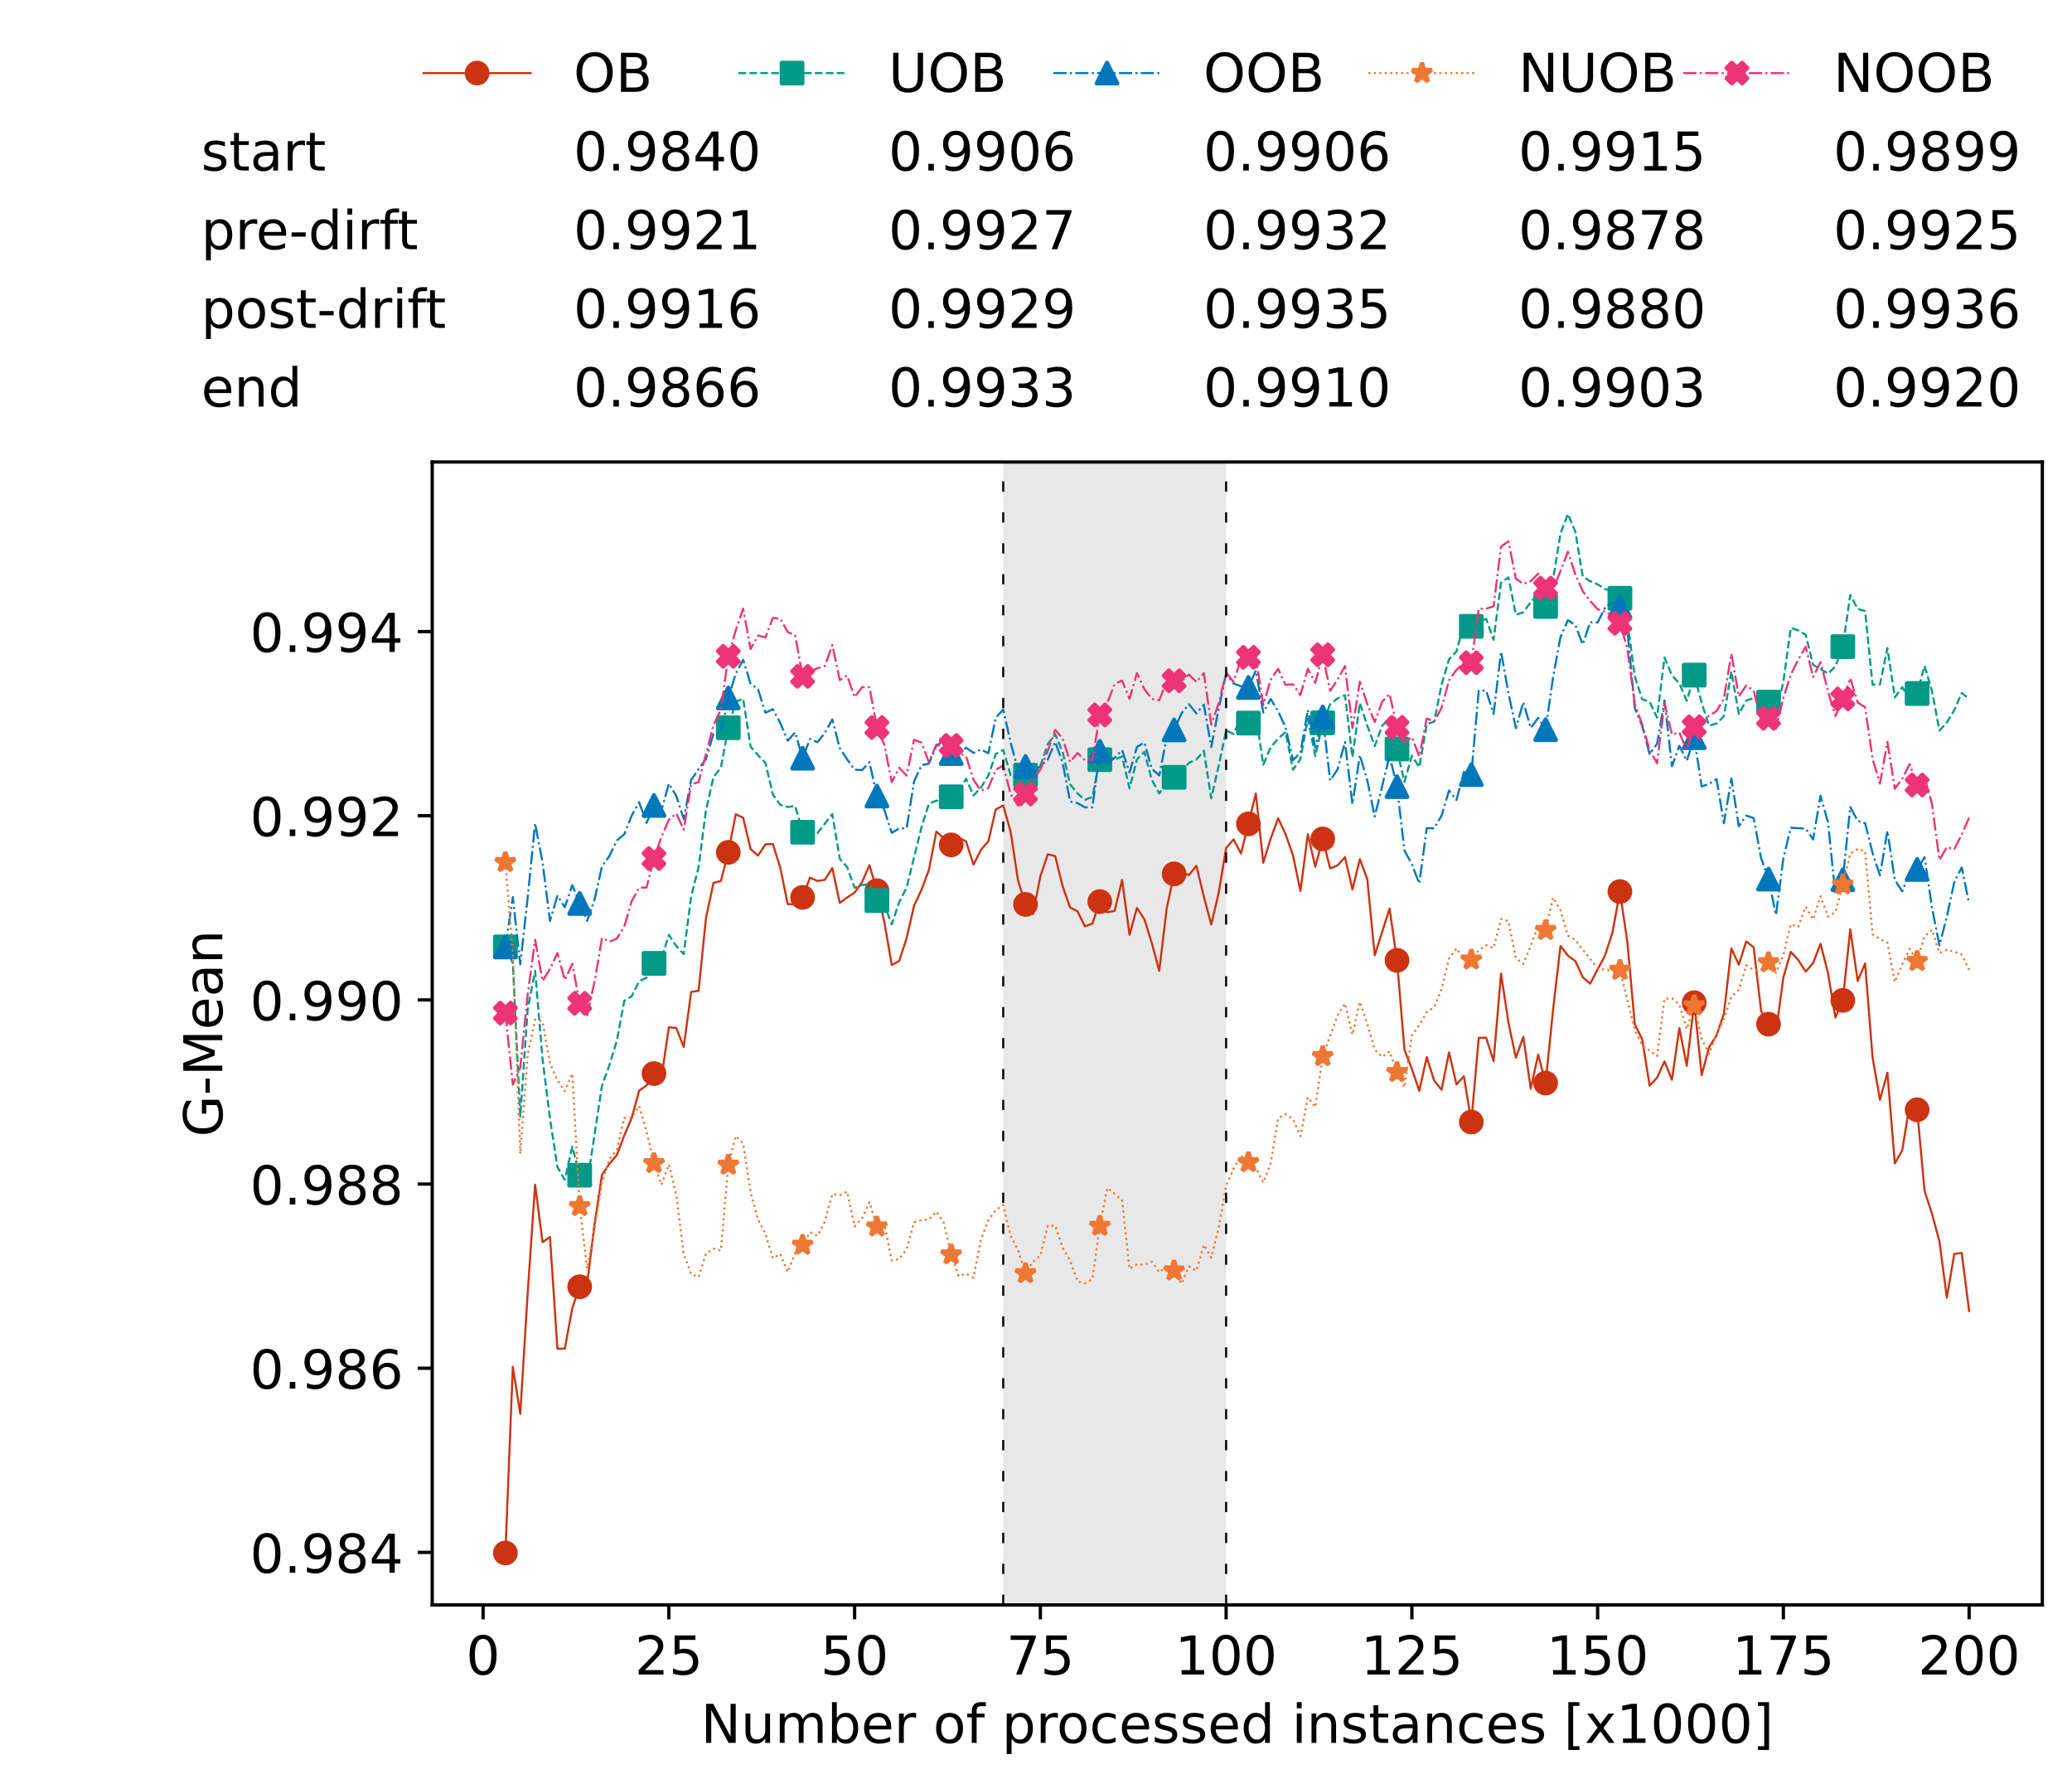 <?xml version="1.0" encoding="utf-8" standalone="no"?>
<!DOCTYPE svg PUBLIC "-//W3C//DTD SVG 1.1//EN"
  "http://www.w3.org/Graphics/SVG/1.1/DTD/svg11.dtd">
<!-- Created with matplotlib (https://matplotlib.org/) -->
<svg height="432.615pt" version="1.1" viewBox="0 0 502.65 432.615" width="502.65pt" xmlns="http://www.w3.org/2000/svg" xmlns:xlink="http://www.w3.org/1999/xlink">
 <defs>
  <style type="text/css">*{stroke-linecap:butt;stroke-linejoin:round;}</style>
 </defs>
 <g id="figure_1">
  <g id="patch_1">
   <path d="M 0 432.615 
L 502.65 432.615 
L 502.65 0 
L 0 0 
z
" style="fill:#ffffff;"/>
  </g>
  <g id="axes_1">
   <g id="patch_2">
    <path d="M 104.85 389.252 
L 495.45 389.252 
L 495.45 112.052 
L 104.85 112.052 
z
" style="fill:#ffffff;"/>
   </g>
   <g id="patch_3">
    <path clip-path="url(#p26faf66655)" d="M 297.446 389.252 
L 297.446 112.052 
L 243.372 112.052 
L 243.372 389.252 
z
" style="fill:#d3d3d3;opacity:0.5;"/>
   </g>
   <g id="matplotlib.axis_1">
    <g id="xtick_1">
     <g id="line2d_1">
      <defs>
       <path d="M 0 0 
L 0 3.5 
" id="m5b1abc5bf8" style="stroke:#000000;stroke-width:0.8;"/>
      </defs>
      <g>
       <use style="stroke:#000000;stroke-width:0.8;" x="117.197" xlink:href="#m5b1abc5bf8" y="389.252"/>
      </g>
     </g>
     <g id="text_1">
      <!-- 0 -->
      <g transform="translate(113.061 406.13)scale(0.13 -0.13)">
       <defs>
        <path d="M 31.781 66.406 
Q 24.172 66.406 20.328 58.906 
Q 16.5 51.422 16.5 36.375 
Q 16.5 21.391 20.328 13.891 
Q 24.172 6.391 31.781 6.391 
Q 39.453 6.391 43.281 13.891 
Q 47.125 21.391 47.125 36.375 
Q 47.125 51.422 43.281 58.906 
Q 39.453 66.406 31.781 66.406 
z
M 31.781 74.219 
Q 44.047 74.219 50.516 64.516 
Q 56.984 54.828 56.984 36.375 
Q 56.984 17.969 50.516 8.266 
Q 44.047 -1.422 31.781 -1.422 
Q 19.531 -1.422 13.062 8.266 
Q 6.594 17.969 6.594 36.375 
Q 6.594 54.828 13.062 64.516 
Q 19.531 74.219 31.781 74.219 
z
" id="DejaVuSans-48"/>
       </defs>
       <use xlink:href="#DejaVuSans-48"/>
      </g>
     </g>
    </g>
    <g id="xtick_2">
     <g id="line2d_2">
      <g>
       <use style="stroke:#000000;stroke-width:0.8;" x="162.259" xlink:href="#m5b1abc5bf8" y="389.252"/>
      </g>
     </g>
     <g id="text_2">
      <!-- 25 -->
      <g transform="translate(153.988 406.13)scale(0.13 -0.13)">
       <defs>
        <path d="M 19.188 8.297 
L 53.609 8.297 
L 53.609 0 
L 7.328 0 
L 7.328 8.297 
Q 12.938 14.109 22.625 23.891 
Q 32.328 33.688 34.812 36.531 
Q 39.547 41.844 41.422 45.531 
Q 43.312 49.219 43.312 52.781 
Q 43.312 58.594 39.234 62.25 
Q 35.156 65.922 28.609 65.922 
Q 23.969 65.922 18.812 64.312 
Q 13.672 62.703 7.812 59.422 
L 7.812 69.391 
Q 13.766 71.781 18.938 73 
Q 24.125 74.219 28.422 74.219 
Q 39.75 74.219 46.484 68.547 
Q 53.219 62.891 53.219 53.422 
Q 53.219 48.922 51.531 44.891 
Q 49.859 40.875 45.406 35.406 
Q 44.188 33.984 37.641 27.219 
Q 31.109 20.453 19.188 8.297 
z
" id="DejaVuSans-50"/>
        <path d="M 10.797 72.906 
L 49.516 72.906 
L 49.516 64.594 
L 19.828 64.594 
L 19.828 46.734 
Q 21.969 47.469 24.109 47.828 
Q 26.266 48.188 28.422 48.188 
Q 40.625 48.188 47.75 41.5 
Q 54.891 34.812 54.891 23.391 
Q 54.891 11.625 47.562 5.094 
Q 40.234 -1.422 26.906 -1.422 
Q 22.312 -1.422 17.547 -0.641 
Q 12.797 0.141 7.719 1.703 
L 7.719 11.625 
Q 12.109 9.234 16.797 8.062 
Q 21.484 6.891 26.703 6.891 
Q 35.156 6.891 40.078 11.328 
Q 45.016 15.766 45.016 23.391 
Q 45.016 31 40.078 35.438 
Q 35.156 39.891 26.703 39.891 
Q 22.75 39.891 18.812 39.016 
Q 14.891 38.141 10.797 36.281 
z
" id="DejaVuSans-53"/>
       </defs>
       <use xlink:href="#DejaVuSans-50"/>
       <use x="63.623" xlink:href="#DejaVuSans-53"/>
      </g>
     </g>
    </g>
    <g id="xtick_3">
     <g id="line2d_3">
      <g>
       <use style="stroke:#000000;stroke-width:0.8;" x="207.322" xlink:href="#m5b1abc5bf8" y="389.252"/>
      </g>
     </g>
     <g id="text_3">
      <!-- 50 -->
      <g transform="translate(199.05 406.13)scale(0.13 -0.13)">
       <use xlink:href="#DejaVuSans-53"/>
       <use x="63.623" xlink:href="#DejaVuSans-48"/>
      </g>
     </g>
    </g>
    <g id="xtick_4">
     <g id="line2d_4">
      <g>
       <use style="stroke:#000000;stroke-width:0.8;" x="252.384" xlink:href="#m5b1abc5bf8" y="389.252"/>
      </g>
     </g>
     <g id="text_4">
      <!-- 75 -->
      <g transform="translate(244.113 406.13)scale(0.13 -0.13)">
       <defs>
        <path d="M 8.203 72.906 
L 55.078 72.906 
L 55.078 68.703 
L 28.609 0 
L 18.312 0 
L 43.219 64.594 
L 8.203 64.594 
z
" id="DejaVuSans-55"/>
       </defs>
       <use xlink:href="#DejaVuSans-55"/>
       <use x="63.623" xlink:href="#DejaVuSans-53"/>
      </g>
     </g>
    </g>
    <g id="xtick_5">
     <g id="line2d_5">
      <g>
       <use style="stroke:#000000;stroke-width:0.8;" x="297.446" xlink:href="#m5b1abc5bf8" y="389.252"/>
      </g>
     </g>
     <g id="text_5">
      <!-- 100 -->
      <g transform="translate(285.039 406.13)scale(0.13 -0.13)">
       <defs>
        <path d="M 12.406 8.297 
L 28.516 8.297 
L 28.516 63.922 
L 10.984 60.406 
L 10.984 69.391 
L 28.422 72.906 
L 38.281 72.906 
L 38.281 8.297 
L 54.391 8.297 
L 54.391 0 
L 12.406 0 
z
" id="DejaVuSans-49"/>
       </defs>
       <use xlink:href="#DejaVuSans-49"/>
       <use x="63.623" xlink:href="#DejaVuSans-48"/>
       <use x="127.246" xlink:href="#DejaVuSans-48"/>
      </g>
     </g>
    </g>
    <g id="xtick_6">
     <g id="line2d_6">
      <g>
       <use style="stroke:#000000;stroke-width:0.8;" x="342.509" xlink:href="#m5b1abc5bf8" y="389.252"/>
      </g>
     </g>
     <g id="text_6">
      <!-- 125 -->
      <g transform="translate(330.102 406.13)scale(0.13 -0.13)">
       <use xlink:href="#DejaVuSans-49"/>
       <use x="63.623" xlink:href="#DejaVuSans-50"/>
       <use x="127.246" xlink:href="#DejaVuSans-53"/>
      </g>
     </g>
    </g>
    <g id="xtick_7">
     <g id="line2d_7">
      <g>
       <use style="stroke:#000000;stroke-width:0.8;" x="387.571" xlink:href="#m5b1abc5bf8" y="389.252"/>
      </g>
     </g>
     <g id="text_7">
      <!-- 150 -->
      <g transform="translate(375.164 406.13)scale(0.13 -0.13)">
       <use xlink:href="#DejaVuSans-49"/>
       <use x="63.623" xlink:href="#DejaVuSans-53"/>
       <use x="127.246" xlink:href="#DejaVuSans-48"/>
      </g>
     </g>
    </g>
    <g id="xtick_8">
     <g id="line2d_8">
      <g>
       <use style="stroke:#000000;stroke-width:0.8;" x="432.633" xlink:href="#m5b1abc5bf8" y="389.252"/>
      </g>
     </g>
     <g id="text_8">
      <!-- 175 -->
      <g transform="translate(420.226 406.13)scale(0.13 -0.13)">
       <use xlink:href="#DejaVuSans-49"/>
       <use x="63.623" xlink:href="#DejaVuSans-55"/>
       <use x="127.246" xlink:href="#DejaVuSans-53"/>
      </g>
     </g>
    </g>
    <g id="xtick_9">
     <g id="line2d_9">
      <g>
       <use style="stroke:#000000;stroke-width:0.8;" x="477.695" xlink:href="#m5b1abc5bf8" y="389.252"/>
      </g>
     </g>
     <g id="text_9">
      <!-- 200 -->
      <g transform="translate(465.289 406.13)scale(0.13 -0.13)">
       <use xlink:href="#DejaVuSans-50"/>
       <use x="63.623" xlink:href="#DejaVuSans-48"/>
       <use x="127.246" xlink:href="#DejaVuSans-48"/>
      </g>
     </g>
    </g>
    <g id="text_10">
     <!-- Number of processed instances [x1000] -->
     <g transform="translate(170.025 422.711)scale(0.13 -0.13)">
      <defs>
       <path d="M 9.812 72.906 
L 23.094 72.906 
L 55.422 11.922 
L 55.422 72.906 
L 64.984 72.906 
L 64.984 0 
L 51.703 0 
L 19.391 60.984 
L 19.391 0 
L 9.812 0 
z
" id="DejaVuSans-78"/>
       <path d="M 8.5 21.578 
L 8.5 54.688 
L 17.484 54.688 
L 17.484 21.922 
Q 17.484 14.156 20.5 10.266 
Q 23.531 6.391 29.594 6.391 
Q 36.859 6.391 41.078 11.031 
Q 45.312 15.672 45.312 23.688 
L 45.312 54.688 
L 54.297 54.688 
L 54.297 0 
L 45.312 0 
L 45.312 8.406 
Q 42.047 3.422 37.719 1 
Q 33.406 -1.422 27.688 -1.422 
Q 18.266 -1.422 13.375 4.438 
Q 8.5 10.297 8.5 21.578 
z
M 31.109 56 
z
" id="DejaVuSans-117"/>
       <path d="M 52 44.188 
Q 55.375 50.25 60.062 53.125 
Q 64.75 56 71.094 56 
Q 79.641 56 84.281 50.016 
Q 88.922 44.047 88.922 33.016 
L 88.922 0 
L 79.891 0 
L 79.891 32.719 
Q 79.891 40.578 77.094 44.375 
Q 74.312 48.188 68.609 48.188 
Q 61.625 48.188 57.562 43.547 
Q 53.516 38.922 53.516 30.906 
L 53.516 0 
L 44.484 0 
L 44.484 32.719 
Q 44.484 40.625 41.703 44.406 
Q 38.922 48.188 33.109 48.188 
Q 26.219 48.188 22.156 43.531 
Q 18.109 38.875 18.109 30.906 
L 18.109 0 
L 9.078 0 
L 9.078 54.688 
L 18.109 54.688 
L 18.109 46.188 
Q 21.188 51.219 25.484 53.609 
Q 29.781 56 35.688 56 
Q 41.656 56 45.828 52.969 
Q 50 49.953 52 44.188 
z
" id="DejaVuSans-109"/>
       <path d="M 48.688 27.297 
Q 48.688 37.203 44.609 42.844 
Q 40.531 48.484 33.406 48.484 
Q 26.266 48.484 22.188 42.844 
Q 18.109 37.203 18.109 27.297 
Q 18.109 17.391 22.188 11.75 
Q 26.266 6.109 33.406 6.109 
Q 40.531 6.109 44.609 11.75 
Q 48.688 17.391 48.688 27.297 
z
M 18.109 46.391 
Q 20.953 51.266 25.266 53.625 
Q 29.594 56 35.594 56 
Q 45.562 56 51.781 48.094 
Q 58.016 40.188 58.016 27.297 
Q 58.016 14.406 51.781 6.484 
Q 45.562 -1.422 35.594 -1.422 
Q 29.594 -1.422 25.266 0.953 
Q 20.953 3.328 18.109 8.203 
L 18.109 0 
L 9.078 0 
L 9.078 75.984 
L 18.109 75.984 
z
" id="DejaVuSans-98"/>
       <path d="M 56.203 29.594 
L 56.203 25.203 
L 14.891 25.203 
Q 15.484 15.922 20.484 11.062 
Q 25.484 6.203 34.422 6.203 
Q 39.594 6.203 44.453 7.469 
Q 49.312 8.734 54.109 11.281 
L 54.109 2.781 
Q 49.266 0.734 44.188 -0.344 
Q 39.109 -1.422 33.891 -1.422 
Q 20.797 -1.422 13.156 6.188 
Q 5.516 13.812 5.516 26.812 
Q 5.516 40.234 12.766 48.109 
Q 20.016 56 32.328 56 
Q 43.359 56 49.781 48.891 
Q 56.203 41.797 56.203 29.594 
z
M 47.219 32.234 
Q 47.125 39.594 43.094 43.984 
Q 39.062 48.391 32.422 48.391 
Q 24.906 48.391 20.391 44.141 
Q 15.875 39.891 15.188 32.172 
z
" id="DejaVuSans-101"/>
       <path d="M 41.109 46.297 
Q 39.594 47.172 37.812 47.578 
Q 36.031 48 33.891 48 
Q 26.266 48 22.188 43.047 
Q 18.109 38.094 18.109 28.812 
L 18.109 0 
L 9.078 0 
L 9.078 54.688 
L 18.109 54.688 
L 18.109 46.188 
Q 20.953 51.172 25.484 53.578 
Q 30.031 56 36.531 56 
Q 37.453 56 38.578 55.875 
Q 39.703 55.766 41.062 55.516 
z
" id="DejaVuSans-114"/>
       <path id="DejaVuSans-32"/>
       <path d="M 30.609 48.391 
Q 23.391 48.391 19.188 42.75 
Q 14.984 37.109 14.984 27.297 
Q 14.984 17.484 19.156 11.844 
Q 23.344 6.203 30.609 6.203 
Q 37.797 6.203 41.984 11.859 
Q 46.188 17.531 46.188 27.297 
Q 46.188 37.016 41.984 42.703 
Q 37.797 48.391 30.609 48.391 
z
M 30.609 56 
Q 42.328 56 49.016 48.375 
Q 55.719 40.766 55.719 27.297 
Q 55.719 13.875 49.016 6.219 
Q 42.328 -1.422 30.609 -1.422 
Q 18.844 -1.422 12.172 6.219 
Q 5.516 13.875 5.516 27.297 
Q 5.516 40.766 12.172 48.375 
Q 18.844 56 30.609 56 
z
" id="DejaVuSans-111"/>
       <path d="M 37.109 75.984 
L 37.109 68.5 
L 28.516 68.5 
Q 23.688 68.5 21.797 66.547 
Q 19.922 64.594 19.922 59.516 
L 19.922 54.688 
L 34.719 54.688 
L 34.719 47.703 
L 19.922 47.703 
L 19.922 0 
L 10.891 0 
L 10.891 47.703 
L 2.297 47.703 
L 2.297 54.688 
L 10.891 54.688 
L 10.891 58.5 
Q 10.891 67.625 15.141 71.797 
Q 19.391 75.984 28.609 75.984 
z
" id="DejaVuSans-102"/>
       <path d="M 18.109 8.203 
L 18.109 -20.797 
L 9.078 -20.797 
L 9.078 54.688 
L 18.109 54.688 
L 18.109 46.391 
Q 20.953 51.266 25.266 53.625 
Q 29.594 56 35.594 56 
Q 45.562 56 51.781 48.094 
Q 58.016 40.188 58.016 27.297 
Q 58.016 14.406 51.781 6.484 
Q 45.562 -1.422 35.594 -1.422 
Q 29.594 -1.422 25.266 0.953 
Q 20.953 3.328 18.109 8.203 
z
M 48.688 27.297 
Q 48.688 37.203 44.609 42.844 
Q 40.531 48.484 33.406 48.484 
Q 26.266 48.484 22.188 42.844 
Q 18.109 37.203 18.109 27.297 
Q 18.109 17.391 22.188 11.75 
Q 26.266 6.109 33.406 6.109 
Q 40.531 6.109 44.609 11.75 
Q 48.688 17.391 48.688 27.297 
z
" id="DejaVuSans-112"/>
       <path d="M 48.781 52.594 
L 48.781 44.188 
Q 44.969 46.297 41.141 47.344 
Q 37.312 48.391 33.406 48.391 
Q 24.656 48.391 19.812 42.844 
Q 14.984 37.312 14.984 27.297 
Q 14.984 17.281 19.812 11.734 
Q 24.656 6.203 33.406 6.203 
Q 37.312 6.203 41.141 7.25 
Q 44.969 8.297 48.781 10.406 
L 48.781 2.094 
Q 45.016 0.344 40.984 -0.531 
Q 36.969 -1.422 32.422 -1.422 
Q 20.062 -1.422 12.781 6.344 
Q 5.516 14.109 5.516 27.297 
Q 5.516 40.672 12.859 48.328 
Q 20.219 56 33.016 56 
Q 37.156 56 41.109 55.141 
Q 45.062 54.297 48.781 52.594 
z
" id="DejaVuSans-99"/>
       <path d="M 44.281 53.078 
L 44.281 44.578 
Q 40.484 46.531 36.375 47.5 
Q 32.281 48.484 27.875 48.484 
Q 21.188 48.484 17.844 46.438 
Q 14.5 44.391 14.5 40.281 
Q 14.5 37.156 16.891 35.375 
Q 19.281 33.594 26.516 31.984 
L 29.594 31.297 
Q 39.156 29.25 43.188 25.516 
Q 47.219 21.781 47.219 15.094 
Q 47.219 7.469 41.188 3.016 
Q 35.156 -1.422 24.609 -1.422 
Q 20.219 -1.422 15.453 -0.562 
Q 10.688 0.297 5.422 2 
L 5.422 11.281 
Q 10.406 8.688 15.234 7.391 
Q 20.062 6.109 24.812 6.109 
Q 31.156 6.109 34.562 8.281 
Q 37.984 10.453 37.984 14.406 
Q 37.984 18.062 35.516 20.016 
Q 33.062 21.969 24.703 23.781 
L 21.578 24.516 
Q 13.234 26.266 9.516 29.906 
Q 5.812 33.547 5.812 39.891 
Q 5.812 47.609 11.281 51.797 
Q 16.75 56 26.812 56 
Q 31.781 56 36.172 55.266 
Q 40.578 54.547 44.281 53.078 
z
" id="DejaVuSans-115"/>
       <path d="M 45.406 46.391 
L 45.406 75.984 
L 54.391 75.984 
L 54.391 0 
L 45.406 0 
L 45.406 8.203 
Q 42.578 3.328 38.25 0.953 
Q 33.938 -1.422 27.875 -1.422 
Q 17.969 -1.422 11.734 6.484 
Q 5.516 14.406 5.516 27.297 
Q 5.516 40.188 11.734 48.094 
Q 17.969 56 27.875 56 
Q 33.938 56 38.25 53.625 
Q 42.578 51.266 45.406 46.391 
z
M 14.797 27.297 
Q 14.797 17.391 18.875 11.75 
Q 22.953 6.109 30.078 6.109 
Q 37.203 6.109 41.297 11.75 
Q 45.406 17.391 45.406 27.297 
Q 45.406 37.203 41.297 42.844 
Q 37.203 48.484 30.078 48.484 
Q 22.953 48.484 18.875 42.844 
Q 14.797 37.203 14.797 27.297 
z
" id="DejaVuSans-100"/>
       <path d="M 9.422 54.688 
L 18.406 54.688 
L 18.406 0 
L 9.422 0 
z
M 9.422 75.984 
L 18.406 75.984 
L 18.406 64.594 
L 9.422 64.594 
z
" id="DejaVuSans-105"/>
       <path d="M 54.891 33.016 
L 54.891 0 
L 45.906 0 
L 45.906 32.719 
Q 45.906 40.484 42.875 44.328 
Q 39.844 48.188 33.797 48.188 
Q 26.516 48.188 22.312 43.547 
Q 18.109 38.922 18.109 30.906 
L 18.109 0 
L 9.078 0 
L 9.078 54.688 
L 18.109 54.688 
L 18.109 46.188 
Q 21.344 51.125 25.703 53.562 
Q 30.078 56 35.797 56 
Q 45.219 56 50.047 50.172 
Q 54.891 44.344 54.891 33.016 
z
" id="DejaVuSans-110"/>
       <path d="M 18.312 70.219 
L 18.312 54.688 
L 36.812 54.688 
L 36.812 47.703 
L 18.312 47.703 
L 18.312 18.016 
Q 18.312 11.328 20.141 9.422 
Q 21.969 7.516 27.594 7.516 
L 36.812 7.516 
L 36.812 0 
L 27.594 0 
Q 17.188 0 13.234 3.875 
Q 9.281 7.766 9.281 18.016 
L 9.281 47.703 
L 2.688 47.703 
L 2.688 54.688 
L 9.281 54.688 
L 9.281 70.219 
z
" id="DejaVuSans-116"/>
       <path d="M 34.281 27.484 
Q 23.391 27.484 19.188 25 
Q 14.984 22.516 14.984 16.5 
Q 14.984 11.719 18.141 8.906 
Q 21.297 6.109 26.703 6.109 
Q 34.188 6.109 38.703 11.406 
Q 43.219 16.703 43.219 25.484 
L 43.219 27.484 
z
M 52.203 31.203 
L 52.203 0 
L 43.219 0 
L 43.219 8.297 
Q 40.141 3.328 35.547 0.953 
Q 30.953 -1.422 24.312 -1.422 
Q 15.922 -1.422 10.953 3.297 
Q 6 8.016 6 15.922 
Q 6 25.141 12.172 29.828 
Q 18.359 34.516 30.609 34.516 
L 43.219 34.516 
L 43.219 35.406 
Q 43.219 41.609 39.141 45 
Q 35.062 48.391 27.688 48.391 
Q 23 48.391 18.547 47.266 
Q 14.109 46.141 10.016 43.891 
L 10.016 52.203 
Q 14.938 54.109 19.578 55.047 
Q 24.219 56 28.609 56 
Q 40.484 56 46.344 49.844 
Q 52.203 43.703 52.203 31.203 
z
" id="DejaVuSans-97"/>
       <path d="M 8.594 75.984 
L 29.297 75.984 
L 29.297 69 
L 17.578 69 
L 17.578 -6.203 
L 29.297 -6.203 
L 29.297 -13.188 
L 8.594 -13.188 
z
" id="DejaVuSans-91"/>
       <path d="M 54.891 54.688 
L 35.109 28.078 
L 55.906 0 
L 45.312 0 
L 29.391 21.484 
L 13.484 0 
L 2.875 0 
L 24.125 28.609 
L 4.688 54.688 
L 15.281 54.688 
L 29.781 35.203 
L 44.281 54.688 
z
" id="DejaVuSans-120"/>
       <path d="M 30.422 75.984 
L 30.422 -13.188 
L 9.719 -13.188 
L 9.719 -6.203 
L 21.391 -6.203 
L 21.391 69 
L 9.719 69 
L 9.719 75.984 
z
" id="DejaVuSans-93"/>
      </defs>
      <use xlink:href="#DejaVuSans-78"/>
      <use x="74.805" xlink:href="#DejaVuSans-117"/>
      <use x="138.184" xlink:href="#DejaVuSans-109"/>
      <use x="235.596" xlink:href="#DejaVuSans-98"/>
      <use x="299.072" xlink:href="#DejaVuSans-101"/>
      <use x="360.596" xlink:href="#DejaVuSans-114"/>
      <use x="401.709" xlink:href="#DejaVuSans-32"/>
      <use x="433.496" xlink:href="#DejaVuSans-111"/>
      <use x="494.678" xlink:href="#DejaVuSans-102"/>
      <use x="529.883" xlink:href="#DejaVuSans-32"/>
      <use x="561.67" xlink:href="#DejaVuSans-112"/>
      <use x="625.146" xlink:href="#DejaVuSans-114"/>
      <use x="664.01" xlink:href="#DejaVuSans-111"/>
      <use x="725.191" xlink:href="#DejaVuSans-99"/>
      <use x="780.172" xlink:href="#DejaVuSans-101"/>
      <use x="841.695" xlink:href="#DejaVuSans-115"/>
      <use x="893.795" xlink:href="#DejaVuSans-115"/>
      <use x="945.895" xlink:href="#DejaVuSans-101"/>
      <use x="1007.418" xlink:href="#DejaVuSans-100"/>
      <use x="1070.895" xlink:href="#DejaVuSans-32"/>
      <use x="1102.682" xlink:href="#DejaVuSans-105"/>
      <use x="1130.465" xlink:href="#DejaVuSans-110"/>
      <use x="1193.844" xlink:href="#DejaVuSans-115"/>
      <use x="1245.943" xlink:href="#DejaVuSans-116"/>
      <use x="1285.152" xlink:href="#DejaVuSans-97"/>
      <use x="1346.432" xlink:href="#DejaVuSans-110"/>
      <use x="1409.811" xlink:href="#DejaVuSans-99"/>
      <use x="1464.791" xlink:href="#DejaVuSans-101"/>
      <use x="1526.314" xlink:href="#DejaVuSans-115"/>
      <use x="1578.414" xlink:href="#DejaVuSans-32"/>
      <use x="1610.201" xlink:href="#DejaVuSans-91"/>
      <use x="1649.215" xlink:href="#DejaVuSans-120"/>
      <use x="1708.395" xlink:href="#DejaVuSans-49"/>
      <use x="1772.018" xlink:href="#DejaVuSans-48"/>
      <use x="1835.641" xlink:href="#DejaVuSans-48"/>
      <use x="1899.264" xlink:href="#DejaVuSans-48"/>
      <use x="1962.887" xlink:href="#DejaVuSans-93"/>
     </g>
    </g>
   </g>
   <g id="matplotlib.axis_2">
    <g id="ytick_1">
     <g id="line2d_10">
      <defs>
       <path d="M 0 0 
L -3.5 0 
" id="mc2b3d4a248" style="stroke:#000000;stroke-width:0.8;"/>
      </defs>
      <g>
       <use style="stroke:#000000;stroke-width:0.8;" x="104.85" xlink:href="#mc2b3d4a248" y="376.507"/>
      </g>
     </g>
     <g id="text_11">
      <!-- 0.984 -->
      <g transform="translate(60.633 381.446)scale(0.13 -0.13)">
       <defs>
        <path d="M 10.688 12.406 
L 21 12.406 
L 21 0 
L 10.688 0 
z
" id="DejaVuSans-46"/>
        <path d="M 10.984 1.516 
L 10.984 10.5 
Q 14.703 8.734 18.5 7.812 
Q 22.312 6.891 25.984 6.891 
Q 35.75 6.891 40.891 13.453 
Q 46.047 20.016 46.781 33.406 
Q 43.953 29.203 39.594 26.953 
Q 35.25 24.703 29.984 24.703 
Q 19.047 24.703 12.672 31.312 
Q 6.297 37.938 6.297 49.422 
Q 6.297 60.641 12.938 67.422 
Q 19.578 74.219 30.609 74.219 
Q 43.266 74.219 49.922 64.516 
Q 56.594 54.828 56.594 36.375 
Q 56.594 19.141 48.406 8.859 
Q 40.234 -1.422 26.422 -1.422 
Q 22.703 -1.422 18.891 -0.688 
Q 15.094 0.047 10.984 1.516 
z
M 30.609 32.422 
Q 37.25 32.422 41.125 36.953 
Q 45.016 41.5 45.016 49.422 
Q 45.016 57.281 41.125 61.844 
Q 37.25 66.406 30.609 66.406 
Q 23.969 66.406 20.094 61.844 
Q 16.219 57.281 16.219 49.422 
Q 16.219 41.5 20.094 36.953 
Q 23.969 32.422 30.609 32.422 
z
" id="DejaVuSans-57"/>
        <path d="M 31.781 34.625 
Q 24.75 34.625 20.719 30.859 
Q 16.703 27.094 16.703 20.516 
Q 16.703 13.922 20.719 10.156 
Q 24.75 6.391 31.781 6.391 
Q 38.812 6.391 42.859 10.172 
Q 46.922 13.969 46.922 20.516 
Q 46.922 27.094 42.891 30.859 
Q 38.875 34.625 31.781 34.625 
z
M 21.922 38.812 
Q 15.578 40.375 12.031 44.719 
Q 8.5 49.078 8.5 55.328 
Q 8.5 64.062 14.719 69.141 
Q 20.953 74.219 31.781 74.219 
Q 42.672 74.219 48.875 69.141 
Q 55.078 64.062 55.078 55.328 
Q 55.078 49.078 51.531 44.719 
Q 48 40.375 41.703 38.812 
Q 48.828 37.156 52.797 32.312 
Q 56.781 27.484 56.781 20.516 
Q 56.781 9.906 50.312 4.234 
Q 43.844 -1.422 31.781 -1.422 
Q 19.734 -1.422 13.25 4.234 
Q 6.781 9.906 6.781 20.516 
Q 6.781 27.484 10.781 32.312 
Q 14.797 37.156 21.922 38.812 
z
M 18.312 54.391 
Q 18.312 48.734 21.844 45.562 
Q 25.391 42.391 31.781 42.391 
Q 38.141 42.391 41.719 45.562 
Q 45.312 48.734 45.312 54.391 
Q 45.312 60.062 41.719 63.234 
Q 38.141 66.406 31.781 66.406 
Q 25.391 66.406 21.844 63.234 
Q 18.312 60.062 18.312 54.391 
z
" id="DejaVuSans-56"/>
        <path d="M 37.797 64.312 
L 12.891 25.391 
L 37.797 25.391 
z
M 35.203 72.906 
L 47.609 72.906 
L 47.609 25.391 
L 58.016 25.391 
L 58.016 17.188 
L 47.609 17.188 
L 47.609 0 
L 37.797 0 
L 37.797 17.188 
L 4.891 17.188 
L 4.891 26.703 
z
" id="DejaVuSans-52"/>
       </defs>
       <use xlink:href="#DejaVuSans-48"/>
       <use x="63.623" xlink:href="#DejaVuSans-46"/>
       <use x="95.41" xlink:href="#DejaVuSans-57"/>
       <use x="159.033" xlink:href="#DejaVuSans-56"/>
       <use x="222.656" xlink:href="#DejaVuSans-52"/>
      </g>
     </g>
    </g>
    <g id="ytick_2">
     <g id="line2d_11">
      <g>
       <use style="stroke:#000000;stroke-width:0.8;" x="104.85" xlink:href="#mc2b3d4a248" y="331.841"/>
      </g>
     </g>
     <g id="text_12">
      <!-- 0.986 -->
      <g transform="translate(60.633 336.78)scale(0.13 -0.13)">
       <defs>
        <path d="M 33.016 40.375 
Q 26.375 40.375 22.484 35.828 
Q 18.609 31.297 18.609 23.391 
Q 18.609 15.531 22.484 10.953 
Q 26.375 6.391 33.016 6.391 
Q 39.656 6.391 43.531 10.953 
Q 47.406 15.531 47.406 23.391 
Q 47.406 31.297 43.531 35.828 
Q 39.656 40.375 33.016 40.375 
z
M 52.594 71.297 
L 52.594 62.312 
Q 48.875 64.062 45.094 64.984 
Q 41.312 65.922 37.594 65.922 
Q 27.828 65.922 22.672 59.328 
Q 17.531 52.734 16.797 39.406 
Q 19.672 43.656 24.016 45.922 
Q 28.375 48.188 33.594 48.188 
Q 44.578 48.188 50.953 41.516 
Q 57.328 34.859 57.328 23.391 
Q 57.328 12.156 50.688 5.359 
Q 44.047 -1.422 33.016 -1.422 
Q 20.359 -1.422 13.672 8.266 
Q 6.984 17.969 6.984 36.375 
Q 6.984 53.656 15.188 63.938 
Q 23.391 74.219 37.203 74.219 
Q 40.922 74.219 44.703 73.484 
Q 48.484 72.75 52.594 71.297 
z
" id="DejaVuSans-54"/>
       </defs>
       <use xlink:href="#DejaVuSans-48"/>
       <use x="63.623" xlink:href="#DejaVuSans-46"/>
       <use x="95.41" xlink:href="#DejaVuSans-57"/>
       <use x="159.033" xlink:href="#DejaVuSans-56"/>
       <use x="222.656" xlink:href="#DejaVuSans-54"/>
      </g>
     </g>
    </g>
    <g id="ytick_3">
     <g id="line2d_12">
      <g>
       <use style="stroke:#000000;stroke-width:0.8;" x="104.85" xlink:href="#mc2b3d4a248" y="287.176"/>
      </g>
     </g>
     <g id="text_13">
      <!-- 0.988 -->
      <g transform="translate(60.633 292.115)scale(0.13 -0.13)">
       <use xlink:href="#DejaVuSans-48"/>
       <use x="63.623" xlink:href="#DejaVuSans-46"/>
       <use x="95.41" xlink:href="#DejaVuSans-57"/>
       <use x="159.033" xlink:href="#DejaVuSans-56"/>
       <use x="222.656" xlink:href="#DejaVuSans-56"/>
      </g>
     </g>
    </g>
    <g id="ytick_4">
     <g id="line2d_13">
      <g>
       <use style="stroke:#000000;stroke-width:0.8;" x="104.85" xlink:href="#mc2b3d4a248" y="242.511"/>
      </g>
     </g>
     <g id="text_14">
      <!-- 0.990 -->
      <g transform="translate(60.633 247.45)scale(0.13 -0.13)">
       <use xlink:href="#DejaVuSans-48"/>
       <use x="63.623" xlink:href="#DejaVuSans-46"/>
       <use x="95.41" xlink:href="#DejaVuSans-57"/>
       <use x="159.033" xlink:href="#DejaVuSans-57"/>
       <use x="222.656" xlink:href="#DejaVuSans-48"/>
      </g>
     </g>
    </g>
    <g id="ytick_5">
     <g id="line2d_14">
      <g>
       <use style="stroke:#000000;stroke-width:0.8;" x="104.85" xlink:href="#mc2b3d4a248" y="197.845"/>
      </g>
     </g>
     <g id="text_15">
      <!-- 0.992 -->
      <g transform="translate(60.633 202.784)scale(0.13 -0.13)">
       <use xlink:href="#DejaVuSans-48"/>
       <use x="63.623" xlink:href="#DejaVuSans-46"/>
       <use x="95.41" xlink:href="#DejaVuSans-57"/>
       <use x="159.033" xlink:href="#DejaVuSans-57"/>
       <use x="222.656" xlink:href="#DejaVuSans-50"/>
      </g>
     </g>
    </g>
    <g id="ytick_6">
     <g id="line2d_15">
      <g>
       <use style="stroke:#000000;stroke-width:0.8;" x="104.85" xlink:href="#mc2b3d4a248" y="153.18"/>
      </g>
     </g>
     <g id="text_16">
      <!-- 0.994 -->
      <g transform="translate(60.633 158.119)scale(0.13 -0.13)">
       <use xlink:href="#DejaVuSans-48"/>
       <use x="63.623" xlink:href="#DejaVuSans-46"/>
       <use x="95.41" xlink:href="#DejaVuSans-57"/>
       <use x="159.033" xlink:href="#DejaVuSans-57"/>
       <use x="222.656" xlink:href="#DejaVuSans-52"/>
      </g>
     </g>
    </g>
    <g id="text_17">
     <!-- G-Mean -->
     <g transform="translate(53.93 275.744)rotate(-90)scale(0.13 -0.13)">
      <defs>
       <path d="M 59.516 10.406 
L 59.516 29.984 
L 43.406 29.984 
L 43.406 38.094 
L 69.281 38.094 
L 69.281 6.781 
Q 63.578 2.734 56.688 0.656 
Q 49.812 -1.422 42 -1.422 
Q 24.906 -1.422 15.25 8.562 
Q 5.609 18.562 5.609 36.375 
Q 5.609 54.25 15.25 64.234 
Q 24.906 74.219 42 74.219 
Q 49.125 74.219 55.547 72.453 
Q 61.969 70.703 67.391 67.281 
L 67.391 56.781 
Q 61.922 61.422 55.766 63.766 
Q 49.609 66.109 42.828 66.109 
Q 29.438 66.109 22.719 58.641 
Q 16.016 51.172 16.016 36.375 
Q 16.016 21.625 22.719 14.156 
Q 29.438 6.688 42.828 6.688 
Q 48.047 6.688 52.141 7.594 
Q 56.25 8.5 59.516 10.406 
z
" id="DejaVuSans-71"/>
       <path d="M 4.891 31.391 
L 31.203 31.391 
L 31.203 23.391 
L 4.891 23.391 
z
" id="DejaVuSans-45"/>
       <path d="M 9.812 72.906 
L 24.516 72.906 
L 43.109 23.297 
L 61.812 72.906 
L 76.516 72.906 
L 76.516 0 
L 66.891 0 
L 66.891 64.016 
L 48.094 14.016 
L 38.188 14.016 
L 19.391 64.016 
L 19.391 0 
L 9.812 0 
z
" id="DejaVuSans-77"/>
      </defs>
      <use xlink:href="#DejaVuSans-71"/>
      <use x="77.49" xlink:href="#DejaVuSans-45"/>
      <use x="113.574" xlink:href="#DejaVuSans-77"/>
      <use x="199.854" xlink:href="#DejaVuSans-101"/>
      <use x="261.377" xlink:href="#DejaVuSans-97"/>
      <use x="322.656" xlink:href="#DejaVuSans-110"/>
     </g>
    </g>
   </g>
   <g id="line2d_16"/>
   <g id="line2d_17"/>
   <g id="line2d_18"/>
   <g id="line2d_19"/>
   <g id="line2d_20"/>
   <g id="line2d_21">
    <path clip-path="url(#p26faf66655)" d="M 122.605 376.652 
L 124.407 331.493 
L 126.21 342.905 
L 128.012 313.581 
L 129.815 287.329 
L 131.617 301.274 
L 133.419 300.014 
L 135.222 327.115 
L 137.024 327.103 
L 138.827 317.272 
L 140.629 312.086 
L 142.432 311.313 
L 144.234 296.919 
L 146.037 284.929 
L 147.839 282.289 
L 149.642 280.118 
L 151.444 275.369 
L 153.247 271.123 
L 155.049 264.536 
L 156.852 263.263 
L 158.654 260.376 
L 160.457 261.428 
L 162.259 249.143 
L 164.062 249.326 
L 165.864 253.951 
L 167.667 240.572 
L 169.469 240.311 
L 171.272 222.631 
L 173.074 214.137 
L 174.877 213.683 
L 176.679 206.727 
L 178.482 197.483 
L 180.284 198.331 
L 182.087 205.9 
L 183.889 207.501 
L 185.692 204.79 
L 187.494 204.702 
L 189.297 210.5 
L 191.099 219.3 
L 192.902 219.274 
L 194.704 217.642 
L 196.507 212.858 
L 198.309 213.669 
L 200.112 213.381 
L 201.914 210.535 
L 203.717 219.002 
L 205.519 217.661 
L 207.322 216.489 
L 209.124 213.925 
L 210.927 209.83 
L 212.729 216.023 
L 214.532 223.606 
L 216.334 234.057 
L 218.137 233.061 
L 219.939 227.545 
L 221.742 219.652 
L 223.544 215.81 
L 225.347 210.983 
L 227.149 201.693 
L 230.754 204.917 
L 232.557 203.126 
L 234.359 204.072 
L 236.162 209.705 
L 237.964 206.125 
L 239.767 204.029 
L 241.569 196.313 
L 243.372 195.336 
L 245.174 201.76 
L 246.976 213.621 
L 248.779 219.346 
L 250.581 221.705 
L 252.384 212.547 
L 254.186 207.185 
L 255.989 207.641 
L 257.791 214.977 
L 259.594 220.095 
L 261.396 221.023 
L 263.199 224.674 
L 265.001 223.999 
L 266.804 218.667 
L 268.606 221.28 
L 270.409 220.912 
L 272.211 213.416 
L 274.014 226.714 
L 275.816 220.224 
L 277.619 222.934 
L 279.421 228.729 
L 281.224 235.482 
L 283.026 220.362 
L 284.829 211.951 
L 286.631 211.609 
L 288.434 212.227 
L 290.236 209.977 
L 292.039 217.429 
L 293.841 224.238 
L 295.644 216.563 
L 297.446 205.676 
L 299.249 203.574 
L 301.051 207.001 
L 304.656 192.463 
L 306.459 209.244 
L 308.261 203.394 
L 310.064 198.442 
L 311.866 202.335 
L 313.669 207.465 
L 315.471 216.068 
L 317.274 202.327 
L 319.076 210.221 
L 320.879 203.473 
L 322.681 210.618 
L 324.484 209.903 
L 326.286 207.9 
L 328.089 215.718 
L 329.891 208.375 
L 331.694 213.249 
L 333.496 231.693 
L 337.101 220.354 
L 338.904 232.912 
L 340.706 254.592 
L 342.509 259.253 
L 344.311 264.566 
L 346.114 256.388 
L 347.916 262.092 
L 349.719 264.307 
L 351.521 255.229 
L 353.324 263.007 
L 355.126 261.027 
L 356.928 272.135 
L 358.731 251.702 
L 360.533 251.702 
L 362.336 257.373 
L 364.138 236.12 
L 365.941 248.086 
L 367.743 256.552 
L 369.546 251.471 
L 371.348 264.054 
L 373.151 255.781 
L 374.953 262.684 
L 376.756 244.964 
L 378.558 229.432 
L 380.361 231.756 
L 382.163 233.091 
L 383.966 237.009 
L 385.768 238.554 
L 389.373 231.699 
L 391.176 226.136 
L 392.978 216.236 
L 394.781 228.454 
L 396.583 248.383 
L 398.386 252.097 
L 400.188 263.299 
L 401.991 261.375 
L 403.793 257.434 
L 405.596 261.892 
L 407.398 249.358 
L 409.201 258.491 
L 411.003 243.187 
L 412.806 260.749 
L 414.608 253.961 
L 416.411 251.163 
L 418.213 245.803 
L 420.016 230.067 
L 421.818 233.963 
L 423.621 228.347 
L 425.423 229.752 
L 427.226 245.174 
L 429.028 248.401 
L 430.831 250.358 
L 432.633 237.036 
L 434.436 230.866 
L 436.238 232.822 
L 438.041 235.66 
L 439.843 233.565 
L 441.646 228.906 
L 443.448 235.974 
L 445.251 246.779 
L 447.053 242.625 
L 448.856 225.386 
L 450.658 237.921 
L 452.461 233.682 
L 454.263 256.407 
L 456.066 266.738 
L 457.868 260.173 
L 459.671 282.169 
L 461.473 278.975 
L 463.276 267.825 
L 465.078 269.15 
L 466.881 288.827 
L 468.683 294.379 
L 470.485 301.057 
L 472.288 314.731 
L 474.09 304.121 
L 475.893 303.89 
L 477.695 317.949 
L 477.695 317.949 
" style="fill:none;stroke:#cc3311;stroke-linecap:square;stroke-width:0.5;"/>
    <defs>
     <path d="M 0 2.5 
C 0.663 2.5 1.299 2.237 1.768 1.768 
C 2.237 1.299 2.5 0.663 2.5 0 
C 2.5 -0.663 2.237 -1.299 1.768 -1.768 
C 1.299 -2.237 0.663 -2.5 0 -2.5 
C -0.663 -2.5 -1.299 -2.237 -1.768 -1.768 
C -2.237 -1.299 -2.5 -0.663 -2.5 0 
C -2.5 0.663 -2.237 1.299 -1.768 1.768 
C -1.299 2.237 -0.663 2.5 0 2.5 
z
" id="m5d2ebb849f" style="stroke:#cc3311;"/>
    </defs>
    <g clip-path="url(#p26faf66655)">
     <use style="fill:#cc3311;stroke:#cc3311;" x="122.605" xlink:href="#m5d2ebb849f" y="376.652"/>
     <use style="fill:#cc3311;stroke:#cc3311;" x="140.629" xlink:href="#m5d2ebb849f" y="312.086"/>
     <use style="fill:#cc3311;stroke:#cc3311;" x="158.654" xlink:href="#m5d2ebb849f" y="260.376"/>
     <use style="fill:#cc3311;stroke:#cc3311;" x="176.679" xlink:href="#m5d2ebb849f" y="206.727"/>
     <use style="fill:#cc3311;stroke:#cc3311;" x="194.704" xlink:href="#m5d2ebb849f" y="217.642"/>
     <use style="fill:#cc3311;stroke:#cc3311;" x="212.729" xlink:href="#m5d2ebb849f" y="216.023"/>
     <use style="fill:#cc3311;stroke:#cc3311;" x="230.754" xlink:href="#m5d2ebb849f" y="204.917"/>
     <use style="fill:#cc3311;stroke:#cc3311;" x="248.779" xlink:href="#m5d2ebb849f" y="219.346"/>
     <use style="fill:#cc3311;stroke:#cc3311;" x="266.804" xlink:href="#m5d2ebb849f" y="218.667"/>
     <use style="fill:#cc3311;stroke:#cc3311;" x="284.829" xlink:href="#m5d2ebb849f" y="211.951"/>
     <use style="fill:#cc3311;stroke:#cc3311;" x="302.854" xlink:href="#m5d2ebb849f" y="199.818"/>
     <use style="fill:#cc3311;stroke:#cc3311;" x="320.879" xlink:href="#m5d2ebb849f" y="203.473"/>
     <use style="fill:#cc3311;stroke:#cc3311;" x="338.904" xlink:href="#m5d2ebb849f" y="232.912"/>
     <use style="fill:#cc3311;stroke:#cc3311;" x="356.928" xlink:href="#m5d2ebb849f" y="272.135"/>
     <use style="fill:#cc3311;stroke:#cc3311;" x="374.953" xlink:href="#m5d2ebb849f" y="262.684"/>
     <use style="fill:#cc3311;stroke:#cc3311;" x="392.978" xlink:href="#m5d2ebb849f" y="216.236"/>
     <use style="fill:#cc3311;stroke:#cc3311;" x="411.003" xlink:href="#m5d2ebb849f" y="243.187"/>
     <use style="fill:#cc3311;stroke:#cc3311;" x="429.028" xlink:href="#m5d2ebb849f" y="248.401"/>
     <use style="fill:#cc3311;stroke:#cc3311;" x="447.053" xlink:href="#m5d2ebb849f" y="242.625"/>
     <use style="fill:#cc3311;stroke:#cc3311;" x="465.078" xlink:href="#m5d2ebb849f" y="269.15"/>
    </g>
   </g>
   <g id="line2d_22"/>
   <g id="line2d_23"/>
   <g id="line2d_24"/>
   <g id="line2d_25"/>
   <g id="line2d_26">
    <path clip-path="url(#p26faf66655)" d="M 122.605 229.659 
L 124.407 233.524 
L 126.21 270.806 
L 128.012 244.807 
L 129.815 235.442 
L 131.617 256.89 
L 133.419 271.24 
L 135.222 283.041 
L 137.024 286.154 
L 138.827 278.087 
L 140.629 285.029 
L 142.432 287.066 
L 146.037 263.304 
L 147.839 258.325 
L 149.642 252.393 
L 151.444 242.732 
L 153.247 241.604 
L 155.049 237.993 
L 156.852 237.109 
L 158.654 233.646 
L 160.457 232.532 
L 162.259 226.746 
L 164.062 229.45 
L 165.864 231.397 
L 167.667 217.429 
L 169.469 210.32 
L 171.272 196.457 
L 173.074 188.515 
L 174.877 186.178 
L 176.679 176.506 
L 178.482 170.232 
L 180.284 169.432 
L 182.087 181.096 
L 183.889 183.173 
L 185.692 185.035 
L 187.494 192.692 
L 189.297 195.197 
L 191.099 195.731 
L 192.902 195.458 
L 194.704 201.842 
L 196.507 203.256 
L 198.309 202.054 
L 201.914 197.443 
L 203.717 208.25 
L 205.519 210.328 
L 207.322 215.326 
L 209.124 214.641 
L 210.927 214.423 
L 212.729 218.419 
L 214.532 219.39 
L 216.334 224.18 
L 218.137 218.805 
L 219.939 215.271 
L 223.544 200.637 
L 225.347 194.923 
L 227.149 194.168 
L 228.952 194.778 
L 230.754 193.252 
L 232.557 192.3 
L 234.359 188.83 
L 236.162 192.927 
L 237.964 191.048 
L 239.767 188.097 
L 241.569 182.875 
L 243.372 181.866 
L 245.174 188.026 
L 246.976 187.135 
L 248.779 188.004 
L 250.581 188.266 
L 252.384 185.819 
L 254.186 180.439 
L 255.989 178.101 
L 257.791 182.417 
L 259.594 190.206 
L 261.396 192.444 
L 263.199 193.987 
L 265.001 193.285 
L 266.804 184.246 
L 268.606 183.06 
L 270.409 184.235 
L 272.211 183.485 
L 274.014 191.209 
L 275.816 184.166 
L 277.619 182.359 
L 279.421 189.132 
L 281.224 192.46 
L 283.026 189.931 
L 286.631 187.208 
L 288.434 184.993 
L 290.236 184.232 
L 292.039 182.097 
L 293.841 193.633 
L 295.644 185.714 
L 297.446 177.152 
L 299.249 178.015 
L 301.051 173.934 
L 302.854 175.37 
L 304.656 173.112 
L 306.459 185.493 
L 308.261 181.215 
L 310.064 179.153 
L 311.866 177.52 
L 313.669 186.694 
L 315.471 184.117 
L 317.274 174.322 
L 319.076 183.383 
L 320.879 175.312 
L 322.681 170.82 
L 324.484 169.385 
L 326.286 168.609 
L 328.089 183.665 
L 329.891 170.521 
L 331.694 175.989 
L 333.496 180.946 
L 335.299 176.022 
L 337.101 174.124 
L 340.706 189.635 
L 342.509 183.29 
L 344.311 186.075 
L 346.114 175.637 
L 347.916 175.02 
L 349.719 165.999 
L 351.521 159.902 
L 353.324 158.038 
L 355.126 151.246 
L 356.928 151.9 
L 358.731 150.731 
L 360.533 150.107 
L 362.336 155.168 
L 364.138 141.304 
L 365.941 140.036 
L 367.743 149.103 
L 369.546 148.509 
L 371.348 146.012 
L 373.151 144.177 
L 374.953 147.087 
L 376.756 140.581 
L 378.558 129.384 
L 380.361 124.652 
L 382.163 128.949 
L 383.966 139.852 
L 385.768 140.956 
L 387.571 141.72 
L 389.373 142.882 
L 391.176 143.324 
L 392.978 145.102 
L 394.781 150.568 
L 396.583 164.051 
L 398.386 169.608 
L 400.188 170.226 
L 401.991 174.045 
L 403.793 159.472 
L 405.596 163.784 
L 407.398 165.775 
L 409.201 170.003 
L 411.003 163.743 
L 412.806 170.465 
L 414.608 176.012 
L 416.411 175.49 
L 418.213 173.692 
L 420.016 162.82 
L 421.818 173.193 
L 423.621 169.926 
L 425.423 169.29 
L 427.226 170.799 
L 429.028 170.295 
L 430.831 173.448 
L 432.633 165.32 
L 434.436 152.279 
L 436.238 152.897 
L 438.041 153.944 
L 439.843 161.264 
L 441.646 162.215 
L 443.448 163.412 
L 445.251 161.624 
L 447.053 156.841 
L 448.856 144.278 
L 450.658 147.669 
L 452.461 148.208 
L 454.263 166.048 
L 456.066 166.021 
L 457.868 157.166 
L 459.671 169.132 
L 461.473 166.664 
L 463.276 169.503 
L 465.078 168.194 
L 466.881 161.457 
L 468.683 167.584 
L 470.485 177.172 
L 472.288 175.256 
L 474.09 172.24 
L 475.893 168.07 
L 477.695 169.479 
L 477.695 169.479 
" style="fill:none;stroke:#009988;stroke-dasharray:1.85,0.8;stroke-dashoffset:0;stroke-width:0.5;"/>
    <defs>
     <path d="M -2.5 2.5 
L 2.5 2.5 
L 2.5 -2.5 
L -2.5 -2.5 
z
" id="me1e1299950" style="stroke:#009988;stroke-linejoin:miter;"/>
    </defs>
    <g clip-path="url(#p26faf66655)">
     <use style="fill:#009988;stroke:#009988;stroke-linejoin:miter;" x="122.605" xlink:href="#me1e1299950" y="229.659"/>
     <use style="fill:#009988;stroke:#009988;stroke-linejoin:miter;" x="140.629" xlink:href="#me1e1299950" y="285.029"/>
     <use style="fill:#009988;stroke:#009988;stroke-linejoin:miter;" x="158.654" xlink:href="#me1e1299950" y="233.646"/>
     <use style="fill:#009988;stroke:#009988;stroke-linejoin:miter;" x="176.679" xlink:href="#me1e1299950" y="176.506"/>
     <use style="fill:#009988;stroke:#009988;stroke-linejoin:miter;" x="194.704" xlink:href="#me1e1299950" y="201.842"/>
     <use style="fill:#009988;stroke:#009988;stroke-linejoin:miter;" x="212.729" xlink:href="#me1e1299950" y="218.419"/>
     <use style="fill:#009988;stroke:#009988;stroke-linejoin:miter;" x="230.754" xlink:href="#me1e1299950" y="193.252"/>
     <use style="fill:#009988;stroke:#009988;stroke-linejoin:miter;" x="248.779" xlink:href="#me1e1299950" y="188.004"/>
     <use style="fill:#009988;stroke:#009988;stroke-linejoin:miter;" x="266.804" xlink:href="#me1e1299950" y="184.246"/>
     <use style="fill:#009988;stroke:#009988;stroke-linejoin:miter;" x="284.829" xlink:href="#me1e1299950" y="188.523"/>
     <use style="fill:#009988;stroke:#009988;stroke-linejoin:miter;" x="302.854" xlink:href="#me1e1299950" y="175.37"/>
     <use style="fill:#009988;stroke:#009988;stroke-linejoin:miter;" x="320.879" xlink:href="#me1e1299950" y="175.312"/>
     <use style="fill:#009988;stroke:#009988;stroke-linejoin:miter;" x="338.904" xlink:href="#me1e1299950" y="181.643"/>
     <use style="fill:#009988;stroke:#009988;stroke-linejoin:miter;" x="356.928" xlink:href="#me1e1299950" y="151.9"/>
     <use style="fill:#009988;stroke:#009988;stroke-linejoin:miter;" x="374.953" xlink:href="#me1e1299950" y="147.087"/>
     <use style="fill:#009988;stroke:#009988;stroke-linejoin:miter;" x="392.978" xlink:href="#me1e1299950" y="145.102"/>
     <use style="fill:#009988;stroke:#009988;stroke-linejoin:miter;" x="411.003" xlink:href="#me1e1299950" y="163.743"/>
     <use style="fill:#009988;stroke:#009988;stroke-linejoin:miter;" x="429.028" xlink:href="#me1e1299950" y="170.295"/>
     <use style="fill:#009988;stroke:#009988;stroke-linejoin:miter;" x="447.053" xlink:href="#me1e1299950" y="156.841"/>
     <use style="fill:#009988;stroke:#009988;stroke-linejoin:miter;" x="465.078" xlink:href="#me1e1299950" y="168.194"/>
    </g>
   </g>
   <g id="line2d_27"/>
   <g id="line2d_28"/>
   <g id="line2d_29"/>
   <g id="line2d_30"/>
   <g id="line2d_31">
    <path clip-path="url(#p26faf66655)" d="M 122.605 229.659 
L 124.407 217.58 
L 126.21 233.875 
L 128.012 217.654 
L 129.815 199.707 
L 131.617 209.158 
L 133.419 223.373 
L 135.222 217.265 
L 137.024 220.023 
L 138.827 214.688 
L 142.432 223.33 
L 144.234 218.18 
L 146.037 210.117 
L 147.839 207.609 
L 149.642 203.842 
L 151.444 202.333 
L 153.247 197.804 
L 155.049 194.56 
L 156.852 199.584 
L 158.654 195.344 
L 160.457 196.549 
L 162.259 190.034 
L 164.062 193.048 
L 165.864 198.626 
L 167.667 189.223 
L 169.469 186.519 
L 171.272 184.082 
L 173.074 177.986 
L 174.877 177.59 
L 176.679 169.265 
L 178.482 163.414 
L 180.284 160.002 
L 182.087 165.81 
L 183.889 167.132 
L 185.692 172.869 
L 187.494 172.008 
L 189.297 175.372 
L 191.099 179.666 
L 192.902 177.62 
L 194.704 183.886 
L 196.507 179.219 
L 198.309 180.018 
L 200.112 177.757 
L 201.914 174.48 
L 203.717 181.452 
L 205.519 184.169 
L 207.322 186.674 
L 209.124 186.775 
L 210.927 184.856 
L 212.729 193.066 
L 214.532 196.421 
L 216.334 202.012 
L 218.137 200.914 
L 219.939 200.882 
L 221.742 189.551 
L 223.544 185.594 
L 225.347 185.208 
L 227.149 180.913 
L 228.952 179.559 
L 230.754 182.772 
L 232.557 182.949 
L 234.359 181.333 
L 236.162 182.612 
L 237.964 181.771 
L 239.767 182.675 
L 241.569 174.072 
L 243.372 172.089 
L 245.174 180.096 
L 246.976 186.851 
L 248.779 185.913 
L 250.581 187.409 
L 254.186 184.196 
L 255.989 179.916 
L 257.791 185.046 
L 259.594 194.376 
L 261.396 194.782 
L 263.199 195.812 
L 265.001 195.832 
L 266.804 182.23 
L 268.606 185.272 
L 270.409 183.798 
L 272.211 181.948 
L 274.014 187.382 
L 275.816 181.14 
L 277.619 180.104 
L 279.421 186.449 
L 281.224 188.081 
L 283.026 178.938 
L 284.829 177.034 
L 286.631 173.002 
L 288.434 170.787 
L 290.236 173.032 
L 292.039 170.898 
L 293.841 181.172 
L 295.644 171.866 
L 297.446 163.401 
L 299.249 165.778 
L 301.051 166.434 
L 302.854 166.739 
L 304.656 162.618 
L 306.459 172.819 
L 308.261 169.533 
L 310.064 172.521 
L 311.866 176.415 
L 313.669 184.363 
L 315.471 182.566 
L 317.274 172.177 
L 319.076 181.295 
L 320.879 173.9 
L 322.681 189.288 
L 324.484 186.605 
L 326.286 179.974 
L 328.089 195.03 
L 329.891 183.147 
L 331.694 189.248 
L 333.496 198.043 
L 337.101 183.284 
L 338.904 190.797 
L 340.706 206.23 
L 342.509 209.617 
L 344.311 214.293 
L 346.114 200.849 
L 347.916 200.916 
L 349.719 197.804 
L 351.521 191.717 
L 353.324 194.028 
L 355.126 187.224 
L 356.928 187.871 
L 358.731 167.486 
L 360.533 167.486 
L 362.336 173.162 
L 364.138 158.052 
L 365.941 168.153 
L 367.743 176.605 
L 369.546 170.302 
L 371.348 176.568 
L 373.151 174.108 
L 374.953 176.971 
L 376.756 164.262 
L 378.558 154.512 
L 380.361 150.403 
L 382.163 151.61 
L 383.966 156.302 
L 385.768 150.888 
L 387.571 150.99 
L 389.373 147.374 
L 391.176 146.017 
L 392.978 147.192 
L 394.781 152.659 
L 396.583 171.751 
L 398.386 176.077 
L 400.188 182.896 
L 401.991 180.41 
L 403.793 169.896 
L 405.596 185.84 
L 407.398 180.892 
L 409.201 184.522 
L 411.003 178.924 
L 412.806 190.74 
L 414.608 190.135 
L 416.411 188.979 
L 418.213 199.676 
L 420.016 188.805 
L 421.818 200.398 
L 423.621 197.809 
L 425.423 198.417 
L 427.226 208.082 
L 429.028 213.201 
L 430.831 221.895 
L 432.633 208.169 
L 434.436 200.769 
L 438.041 200.966 
L 439.843 203.599 
L 441.646 192.958 
L 443.448 199.38 
L 445.251 216.903 
L 447.053 213.364 
L 448.856 195.716 
L 450.658 199.101 
L 452.461 199.651 
L 454.263 206.87 
L 456.066 212.306 
L 457.868 201.519 
L 459.671 213.453 
L 461.473 216.195 
L 463.276 211.437 
L 465.078 210.872 
L 466.881 207.895 
L 468.683 220.105 
L 470.485 229.268 
L 472.288 222.349 
L 474.09 213.941 
L 475.893 210.384 
L 477.695 219.188 
L 477.695 219.188 
" style="fill:none;stroke:#0077bb;stroke-dasharray:3.2,0.8,0.5,0.8;stroke-dashoffset:0;stroke-width:0.5;"/>
    <defs>
     <path d="M 0 -2.5 
L -2.5 2.5 
L 2.5 2.5 
z
" id="m3c721a1194" style="stroke:#0077bb;stroke-linejoin:miter;"/>
    </defs>
    <g clip-path="url(#p26faf66655)">
     <use style="fill:#0077bb;stroke:#0077bb;stroke-linejoin:miter;" x="122.605" xlink:href="#m3c721a1194" y="229.659"/>
     <use style="fill:#0077bb;stroke:#0077bb;stroke-linejoin:miter;" x="140.629" xlink:href="#m3c721a1194" y="219.112"/>
     <use style="fill:#0077bb;stroke:#0077bb;stroke-linejoin:miter;" x="158.654" xlink:href="#m3c721a1194" y="195.344"/>
     <use style="fill:#0077bb;stroke:#0077bb;stroke-linejoin:miter;" x="176.679" xlink:href="#m3c721a1194" y="169.265"/>
     <use style="fill:#0077bb;stroke:#0077bb;stroke-linejoin:miter;" x="194.704" xlink:href="#m3c721a1194" y="183.886"/>
     <use style="fill:#0077bb;stroke:#0077bb;stroke-linejoin:miter;" x="212.729" xlink:href="#m3c721a1194" y="193.066"/>
     <use style="fill:#0077bb;stroke:#0077bb;stroke-linejoin:miter;" x="230.754" xlink:href="#m3c721a1194" y="182.772"/>
     <use style="fill:#0077bb;stroke:#0077bb;stroke-linejoin:miter;" x="248.779" xlink:href="#m3c721a1194" y="185.913"/>
     <use style="fill:#0077bb;stroke:#0077bb;stroke-linejoin:miter;" x="266.804" xlink:href="#m3c721a1194" y="182.23"/>
     <use style="fill:#0077bb;stroke:#0077bb;stroke-linejoin:miter;" x="284.829" xlink:href="#m3c721a1194" y="177.034"/>
     <use style="fill:#0077bb;stroke:#0077bb;stroke-linejoin:miter;" x="302.854" xlink:href="#m3c721a1194" y="166.739"/>
     <use style="fill:#0077bb;stroke:#0077bb;stroke-linejoin:miter;" x="320.879" xlink:href="#m3c721a1194" y="173.9"/>
     <use style="fill:#0077bb;stroke:#0077bb;stroke-linejoin:miter;" x="338.904" xlink:href="#m3c721a1194" y="190.797"/>
     <use style="fill:#0077bb;stroke:#0077bb;stroke-linejoin:miter;" x="356.928" xlink:href="#m3c721a1194" y="187.871"/>
     <use style="fill:#0077bb;stroke:#0077bb;stroke-linejoin:miter;" x="374.953" xlink:href="#m3c721a1194" y="176.971"/>
     <use style="fill:#0077bb;stroke:#0077bb;stroke-linejoin:miter;" x="392.978" xlink:href="#m3c721a1194" y="147.192"/>
     <use style="fill:#0077bb;stroke:#0077bb;stroke-linejoin:miter;" x="411.003" xlink:href="#m3c721a1194" y="178.924"/>
     <use style="fill:#0077bb;stroke:#0077bb;stroke-linejoin:miter;" x="429.028" xlink:href="#m3c721a1194" y="213.201"/>
     <use style="fill:#0077bb;stroke:#0077bb;stroke-linejoin:miter;" x="447.053" xlink:href="#m3c721a1194" y="213.364"/>
     <use style="fill:#0077bb;stroke:#0077bb;stroke-linejoin:miter;" x="465.078" xlink:href="#m3c721a1194" y="210.872"/>
    </g>
   </g>
   <g id="line2d_32"/>
   <g id="line2d_33"/>
   <g id="line2d_34"/>
   <g id="line2d_35"/>
   <g id="line2d_36">
    <path clip-path="url(#p26faf66655)" d="M 122.605 209.126 
L 124.407 231.238 
L 126.21 279.829 
L 128.012 255.691 
L 129.815 247.284 
L 131.617 247.72 
L 133.419 257.822 
L 135.222 262.018 
L 137.024 264.618 
L 138.827 260.372 
L 140.629 292.574 
L 142.432 307.618 
L 144.234 297.871 
L 146.037 286.901 
L 147.839 281.164 
L 149.642 278.839 
L 151.444 271.115 
L 153.247 271.099 
L 155.049 268.23 
L 156.852 274.415 
L 158.654 282.141 
L 160.457 287.346 
L 162.259 282.421 
L 164.062 289.795 
L 165.864 304.065 
L 167.667 309.024 
L 169.469 309.717 
L 171.272 304.1 
L 173.074 302.852 
L 174.877 303.31 
L 176.679 282.524 
L 178.482 275.538 
L 180.284 277.317 
L 182.087 289.175 
L 183.889 295.754 
L 185.692 299.254 
L 187.494 305.153 
L 189.297 304.136 
L 191.099 308.511 
L 192.902 303.96 
L 194.704 301.947 
L 196.507 298.861 
L 198.309 299.733 
L 200.112 296.288 
L 201.914 289.591 
L 203.717 289.871 
L 205.519 289.019 
L 207.322 297.465 
L 209.124 295.467 
L 210.927 291.554 
L 212.729 297.517 
L 214.532 296.934 
L 216.334 305.727 
L 218.137 305.353 
L 219.939 302.992 
L 221.742 296.422 
L 223.544 295.897 
L 225.347 295.754 
L 227.149 293.853 
L 228.952 296.536 
L 230.754 304.285 
L 232.557 309.497 
L 234.359 308.895 
L 236.162 309.869 
L 237.964 300.599 
L 239.767 295.906 
L 241.569 293.475 
L 243.372 292.272 
L 245.174 299.768 
L 246.976 303.229 
L 248.779 308.842 
L 250.581 306.054 
L 252.384 304.547 
L 254.186 297.265 
L 255.989 297.262 
L 257.791 302.629 
L 259.594 305.711 
L 261.396 310.76 
L 263.199 311.259 
L 265.001 310.189 
L 266.804 297.348 
L 268.606 288.135 
L 270.409 289.559 
L 272.211 291.146 
L 274.014 307.774 
L 275.816 306.641 
L 277.619 306.775 
L 279.421 305.99 
L 281.224 308.565 
L 283.026 307.115 
L 284.829 308.179 
L 286.631 311.333 
L 288.434 307.167 
L 290.236 308.202 
L 292.039 301.905 
L 293.841 305.03 
L 295.644 297.745 
L 297.446 287.571 
L 299.249 283.457 
L 301.051 280.263 
L 302.854 281.902 
L 304.656 283.249 
L 306.459 286.807 
L 308.261 282.161 
L 310.064 271.269 
L 311.866 270.192 
L 313.669 271.48 
L 315.471 275.548 
L 317.274 266.128 
L 319.076 268.509 
L 320.879 256.197 
L 324.484 246.262 
L 326.286 243.373 
L 328.089 250.944 
L 329.891 242.973 
L 331.694 248.367 
L 333.496 254.518 
L 335.299 256.338 
L 337.101 255.006 
L 338.904 260.056 
L 340.706 263.733 
L 342.509 251.149 
L 344.311 248.612 
L 346.114 245.516 
L 347.916 244.268 
L 349.719 239.869 
L 351.521 232.474 
L 353.324 229.999 
L 355.126 232.676 
L 356.928 232.78 
L 358.731 230.498 
L 360.533 229.245 
L 362.336 229.975 
L 364.138 222.881 
L 365.941 223.422 
L 367.743 232.463 
L 369.546 233.793 
L 371.348 229.389 
L 373.151 224.486 
L 374.953 225.602 
L 376.756 217.658 
L 378.558 220.752 
L 380.361 226.912 
L 382.163 228.002 
L 385.768 232.633 
L 387.571 234.807 
L 389.373 235.256 
L 391.176 235.463 
L 392.978 235.266 
L 396.583 249.811 
L 398.386 253.506 
L 401.991 256.114 
L 403.793 242.23 
L 405.596 242.123 
L 407.398 243.608 
L 409.201 249.582 
L 411.003 243.883 
L 412.806 251.917 
L 414.608 255.569 
L 416.411 250.775 
L 418.213 247.157 
L 420.016 241.763 
L 421.818 240.071 
L 423.621 234.096 
L 425.423 235.31 
L 427.226 235.086 
L 429.028 233.427 
L 430.831 235.967 
L 432.633 231.545 
L 434.436 224.182 
L 436.238 224.797 
L 438.041 219.905 
L 439.843 223.014 
L 441.646 217.383 
L 443.448 222.327 
L 445.251 221.219 
L 447.053 214.555 
L 448.856 207.01 
L 450.658 205.954 
L 452.461 206.41 
L 454.263 226.59 
L 456.066 227.746 
L 457.868 228.623 
L 459.671 238.191 
L 461.473 233.859 
L 463.276 230.117 
L 465.078 233.116 
L 466.881 227.075 
L 468.683 225.497 
L 470.485 231.141 
L 472.288 230.373 
L 474.09 230.82 
L 475.893 231.515 
L 477.695 235.207 
L 477.695 235.207 
" style="fill:none;stroke:#ee7733;stroke-dasharray:0.5,0.825;stroke-dashoffset:0;stroke-width:0.5;"/>
    <defs>
     <path d="M 0 -2.5 
L -0.561 -0.773 
L -2.378 -0.773 
L -0.908 0.295 
L -1.469 2.023 
L -0 0.955 
L 1.469 2.023 
L 0.908 0.295 
L 2.378 -0.773 
L 0.561 -0.773 
z
" id="m972807b50c" style="stroke:#ee7733;stroke-linejoin:bevel;"/>
    </defs>
    <g clip-path="url(#p26faf66655)">
     <use style="fill:#ee7733;stroke:#ee7733;stroke-linejoin:bevel;" x="122.605" xlink:href="#m972807b50c" y="209.126"/>
     <use style="fill:#ee7733;stroke:#ee7733;stroke-linejoin:bevel;" x="140.629" xlink:href="#m972807b50c" y="292.574"/>
     <use style="fill:#ee7733;stroke:#ee7733;stroke-linejoin:bevel;" x="158.654" xlink:href="#m972807b50c" y="282.141"/>
     <use style="fill:#ee7733;stroke:#ee7733;stroke-linejoin:bevel;" x="176.679" xlink:href="#m972807b50c" y="282.524"/>
     <use style="fill:#ee7733;stroke:#ee7733;stroke-linejoin:bevel;" x="194.704" xlink:href="#m972807b50c" y="301.947"/>
     <use style="fill:#ee7733;stroke:#ee7733;stroke-linejoin:bevel;" x="212.729" xlink:href="#m972807b50c" y="297.517"/>
     <use style="fill:#ee7733;stroke:#ee7733;stroke-linejoin:bevel;" x="230.754" xlink:href="#m972807b50c" y="304.285"/>
     <use style="fill:#ee7733;stroke:#ee7733;stroke-linejoin:bevel;" x="248.779" xlink:href="#m972807b50c" y="308.842"/>
     <use style="fill:#ee7733;stroke:#ee7733;stroke-linejoin:bevel;" x="266.804" xlink:href="#m972807b50c" y="297.348"/>
     <use style="fill:#ee7733;stroke:#ee7733;stroke-linejoin:bevel;" x="284.829" xlink:href="#m972807b50c" y="308.179"/>
     <use style="fill:#ee7733;stroke:#ee7733;stroke-linejoin:bevel;" x="302.854" xlink:href="#m972807b50c" y="281.902"/>
     <use style="fill:#ee7733;stroke:#ee7733;stroke-linejoin:bevel;" x="320.879" xlink:href="#m972807b50c" y="256.197"/>
     <use style="fill:#ee7733;stroke:#ee7733;stroke-linejoin:bevel;" x="338.904" xlink:href="#m972807b50c" y="260.056"/>
     <use style="fill:#ee7733;stroke:#ee7733;stroke-linejoin:bevel;" x="356.928" xlink:href="#m972807b50c" y="232.78"/>
     <use style="fill:#ee7733;stroke:#ee7733;stroke-linejoin:bevel;" x="374.953" xlink:href="#m972807b50c" y="225.602"/>
     <use style="fill:#ee7733;stroke:#ee7733;stroke-linejoin:bevel;" x="392.978" xlink:href="#m972807b50c" y="235.266"/>
     <use style="fill:#ee7733;stroke:#ee7733;stroke-linejoin:bevel;" x="411.003" xlink:href="#m972807b50c" y="243.883"/>
     <use style="fill:#ee7733;stroke:#ee7733;stroke-linejoin:bevel;" x="429.028" xlink:href="#m972807b50c" y="233.427"/>
     <use style="fill:#ee7733;stroke:#ee7733;stroke-linejoin:bevel;" x="447.053" xlink:href="#m972807b50c" y="214.555"/>
     <use style="fill:#ee7733;stroke:#ee7733;stroke-linejoin:bevel;" x="465.078" xlink:href="#m972807b50c" y="233.116"/>
    </g>
   </g>
   <g id="line2d_37"/>
   <g id="line2d_38"/>
   <g id="line2d_39"/>
   <g id="line2d_40"/>
   <g id="line2d_41">
    <path clip-path="url(#p26faf66655)" d="M 122.605 245.695 
L 124.407 263.071 
L 126.21 258.953 
L 128.012 241.151 
L 129.815 227.918 
L 131.617 237.917 
L 133.419 235.002 
L 135.222 231.156 
L 137.024 237.71 
L 138.827 233.737 
L 140.629 243.327 
L 142.432 246.251 
L 144.234 238.1 
L 146.037 227.499 
L 147.839 228.405 
L 149.642 227.653 
L 151.444 224.744 
L 153.247 218.548 
L 155.049 215.307 
L 156.852 215.246 
L 158.654 208.23 
L 160.457 202.965 
L 162.259 198.853 
L 164.062 197.285 
L 165.864 201.2 
L 167.667 190.223 
L 169.469 189.697 
L 173.074 175.941 
L 174.877 172.068 
L 176.679 159.172 
L 178.482 152.886 
L 180.284 147.632 
L 182.087 157.412 
L 183.889 154.131 
L 185.692 154.583 
L 187.494 149.856 
L 189.297 150.041 
L 191.099 153.296 
L 192.902 154.113 
L 194.704 164.045 
L 196.507 162.895 
L 198.309 162.079 
L 200.112 161.492 
L 201.914 156.434 
L 203.717 164.955 
L 205.519 163.848 
L 207.322 169.104 
L 209.124 166.664 
L 210.927 166.657 
L 212.729 176.45 
L 214.532 180.646 
L 216.334 189.684 
L 218.137 186.183 
L 219.939 188.107 
L 221.742 179.424 
L 223.544 180.118 
L 225.347 184.87 
L 227.149 180.575 
L 228.952 181.2 
L 230.754 180.798 
L 232.557 182.608 
L 234.359 183.447 
L 236.162 189.102 
L 237.964 191.752 
L 239.767 191.106 
L 241.569 186.674 
L 243.372 185.675 
L 245.174 192.569 
L 246.976 195.357 
L 248.779 192.56 
L 250.581 189.115 
L 252.384 186.667 
L 254.186 182.079 
L 255.989 177.016 
L 257.791 179.13 
L 259.594 184.781 
L 261.396 182.644 
L 263.199 184.385 
L 265.001 184.357 
L 266.804 173.399 
L 268.606 170.546 
L 270.409 165.836 
L 272.211 165.085 
L 274.014 169.481 
L 275.816 163.239 
L 277.619 167.134 
L 279.421 169.512 
L 281.224 169.822 
L 283.026 165.314 
L 284.829 165.111 
L 286.631 165.18 
L 288.434 163.613 
L 290.236 165.406 
L 292.039 163.271 
L 293.841 175.747 
L 295.644 170.6 
L 297.446 163.098 
L 299.249 165.384 
L 301.051 159.834 
L 302.854 159.417 
L 304.656 159.385 
L 306.459 170.993 
L 308.261 164.828 
L 310.064 162.204 
L 311.866 166.097 
L 313.669 165.968 
L 315.471 168.586 
L 317.274 162.201 
L 319.076 165.622 
L 320.879 158.819 
L 322.681 167.558 
L 324.484 164.85 
L 326.286 161.521 
L 328.089 176.577 
L 329.891 165.315 
L 331.694 170.771 
L 333.496 175.112 
L 335.299 170.188 
L 337.101 168.29 
L 338.904 176.422 
L 340.706 180.105 
L 342.509 178.782 
L 344.311 183.453 
L 346.114 174.259 
L 347.916 174.937 
L 349.719 171.695 
L 351.521 164.979 
L 353.324 162.479 
L 355.126 160.702 
L 356.928 160.736 
L 358.731 147.626 
L 360.533 147.626 
L 362.336 147.049 
L 364.138 132.562 
L 365.941 131.288 
L 367.743 140.351 
L 369.546 141.626 
L 371.348 140.972 
L 373.151 139.137 
L 374.953 142.651 
L 376.756 142.947 
L 378.558 138.521 
L 380.361 133.788 
L 382.163 139.325 
L 383.966 143.405 
L 385.768 145.748 
L 387.571 147.763 
L 389.373 148.33 
L 391.176 149.397 
L 392.978 151.175 
L 394.781 157.257 
L 396.583 170.74 
L 398.386 175.706 
L 400.188 181.903 
L 401.991 185.107 
L 403.793 170.544 
L 405.596 178.156 
L 407.398 177.667 
L 409.201 181.895 
L 411.003 176.27 
L 412.806 175.46 
L 414.608 173.616 
L 416.411 172.46 
L 418.213 169.424 
L 420.016 158.552 
L 421.818 168.927 
L 423.621 166.247 
L 425.423 167.473 
L 427.226 174.713 
L 429.028 174.21 
L 430.831 176.743 
L 432.633 169.229 
L 434.436 163.675 
L 436.238 159.959 
L 438.041 156.872 
L 439.843 164.188 
L 441.646 160.599 
L 443.448 167.635 
L 445.251 173.689 
L 447.053 169.524 
L 448.856 164.475 
L 450.658 170.366 
L 452.461 171.539 
L 454.263 183.994 
L 456.066 190.043 
L 457.868 179.935 
L 459.671 191.307 
L 461.473 188.839 
L 463.276 185.325 
L 465.078 190.387 
L 466.881 188.288 
L 468.683 195.039 
L 470.485 208.597 
L 472.288 205.447 
L 474.09 205.95 
L 475.893 202.416 
L 477.695 198.319 
L 477.695 198.319 
" style="fill:none;stroke:#ee3377;stroke-dasharray:3.2,0.8,0.5,0.8;stroke-dashoffset:0;stroke-width:0.5;"/>
    <defs>
     <path d="M -1.25 2.5 
L 0 1.25 
L 1.25 2.5 
L 2.5 1.25 
L 1.25 0 
L 2.5 -1.25 
L 1.25 -2.5 
L 0 -1.25 
L -1.25 -2.5 
L -2.5 -1.25 
L -1.25 0 
L -2.5 1.25 
z
" id="m08f228679c" style="stroke:#ee3377;stroke-linejoin:miter;"/>
    </defs>
    <g clip-path="url(#p26faf66655)">
     <use style="fill:#ee3377;stroke:#ee3377;stroke-linejoin:miter;" x="122.605" xlink:href="#m08f228679c" y="245.695"/>
     <use style="fill:#ee3377;stroke:#ee3377;stroke-linejoin:miter;" x="140.629" xlink:href="#m08f228679c" y="243.327"/>
     <use style="fill:#ee3377;stroke:#ee3377;stroke-linejoin:miter;" x="158.654" xlink:href="#m08f228679c" y="208.23"/>
     <use style="fill:#ee3377;stroke:#ee3377;stroke-linejoin:miter;" x="176.679" xlink:href="#m08f228679c" y="159.172"/>
     <use style="fill:#ee3377;stroke:#ee3377;stroke-linejoin:miter;" x="194.704" xlink:href="#m08f228679c" y="164.045"/>
     <use style="fill:#ee3377;stroke:#ee3377;stroke-linejoin:miter;" x="212.729" xlink:href="#m08f228679c" y="176.45"/>
     <use style="fill:#ee3377;stroke:#ee3377;stroke-linejoin:miter;" x="230.754" xlink:href="#m08f228679c" y="180.798"/>
     <use style="fill:#ee3377;stroke:#ee3377;stroke-linejoin:miter;" x="248.779" xlink:href="#m08f228679c" y="192.56"/>
     <use style="fill:#ee3377;stroke:#ee3377;stroke-linejoin:miter;" x="266.804" xlink:href="#m08f228679c" y="173.399"/>
     <use style="fill:#ee3377;stroke:#ee3377;stroke-linejoin:miter;" x="284.829" xlink:href="#m08f228679c" y="165.111"/>
     <use style="fill:#ee3377;stroke:#ee3377;stroke-linejoin:miter;" x="302.854" xlink:href="#m08f228679c" y="159.417"/>
     <use style="fill:#ee3377;stroke:#ee3377;stroke-linejoin:miter;" x="320.879" xlink:href="#m08f228679c" y="158.819"/>
     <use style="fill:#ee3377;stroke:#ee3377;stroke-linejoin:miter;" x="338.904" xlink:href="#m08f228679c" y="176.422"/>
     <use style="fill:#ee3377;stroke:#ee3377;stroke-linejoin:miter;" x="356.928" xlink:href="#m08f228679c" y="160.736"/>
     <use style="fill:#ee3377;stroke:#ee3377;stroke-linejoin:miter;" x="374.953" xlink:href="#m08f228679c" y="142.651"/>
     <use style="fill:#ee3377;stroke:#ee3377;stroke-linejoin:miter;" x="392.978" xlink:href="#m08f228679c" y="151.175"/>
     <use style="fill:#ee3377;stroke:#ee3377;stroke-linejoin:miter;" x="411.003" xlink:href="#m08f228679c" y="176.27"/>
     <use style="fill:#ee3377;stroke:#ee3377;stroke-linejoin:miter;" x="429.028" xlink:href="#m08f228679c" y="174.21"/>
     <use style="fill:#ee3377;stroke:#ee3377;stroke-linejoin:miter;" x="447.053" xlink:href="#m08f228679c" y="169.524"/>
     <use style="fill:#ee3377;stroke:#ee3377;stroke-linejoin:miter;" x="465.078" xlink:href="#m08f228679c" y="190.387"/>
    </g>
   </g>
   <g id="line2d_42"/>
   <g id="line2d_43"/>
   <g id="line2d_44"/>
   <g id="line2d_45"/>
   <g id="line2d_46">
    <path clip-path="url(#p26faf66655)" d="M 243.372 389.252 
L 243.372 112.052 
" style="fill:none;stroke:#000000;stroke-dasharray:2.5,5;stroke-dashoffset:0;stroke-width:0.5;"/>
   </g>
   <g id="line2d_47">
    <path clip-path="url(#p26faf66655)" d="M 297.446 389.252 
L 297.446 112.052 
" style="fill:none;stroke:#000000;stroke-dasharray:2.5,5;stroke-dashoffset:0;stroke-width:0.5;"/>
   </g>
   <g id="patch_4">
    <path d="M 104.85 389.252 
L 104.85 112.052 
" style="fill:none;stroke:#000000;stroke-linecap:square;stroke-linejoin:miter;stroke-width:0.8;"/>
   </g>
   <g id="patch_5">
    <path d="M 495.45 389.252 
L 495.45 112.052 
" style="fill:none;stroke:#000000;stroke-linecap:square;stroke-linejoin:miter;stroke-width:0.8;"/>
   </g>
   <g id="patch_6">
    <path d="M 104.85 389.252 
L 495.45 389.252 
" style="fill:none;stroke:#000000;stroke-linecap:square;stroke-linejoin:miter;stroke-width:0.8;"/>
   </g>
   <g id="patch_7">
    <path d="M 104.85 112.052 
L 495.45 112.052 
" style="fill:none;stroke:#000000;stroke-linecap:square;stroke-linejoin:miter;stroke-width:0.8;"/>
   </g>
   <g id="legend_1">
    <g id="line2d_48"/>
    <g id="line2d_49"/>
    <g id="text_18">
     <!--   -->
     <g transform="translate(48.8 22.278)scale(0.13 -0.13)">
      <use xlink:href="#DejaVuSans-32"/>
     </g>
    </g>
    <g id="line2d_50"/>
    <g id="line2d_51"/>
    <g id="text_19">
     <!-- start -->
     <g transform="translate(48.8 41.36)scale(0.13 -0.13)">
      <use xlink:href="#DejaVuSans-115"/>
      <use x="52.1" xlink:href="#DejaVuSans-116"/>
      <use x="91.309" xlink:href="#DejaVuSans-97"/>
      <use x="152.588" xlink:href="#DejaVuSans-114"/>
      <use x="193.701" xlink:href="#DejaVuSans-116"/>
     </g>
    </g>
    <g id="line2d_52"/>
    <g id="line2d_53"/>
    <g id="text_20">
     <!-- pre-dirft -->
     <g transform="translate(48.8 60.441)scale(0.13 -0.13)">
      <use xlink:href="#DejaVuSans-112"/>
      <use x="63.477" xlink:href="#DejaVuSans-114"/>
      <use x="102.34" xlink:href="#DejaVuSans-101"/>
      <use x="163.863" xlink:href="#DejaVuSans-45"/>
      <use x="199.947" xlink:href="#DejaVuSans-100"/>
      <use x="263.424" xlink:href="#DejaVuSans-105"/>
      <use x="291.207" xlink:href="#DejaVuSans-114"/>
      <use x="332.32" xlink:href="#DejaVuSans-102"/>
      <use x="365.775" xlink:href="#DejaVuSans-116"/>
     </g>
    </g>
    <g id="line2d_54"/>
    <g id="line2d_55"/>
    <g id="text_21">
     <!-- post-drift -->
     <g transform="translate(48.8 79.523)scale(0.13 -0.13)">
      <use xlink:href="#DejaVuSans-112"/>
      <use x="63.477" xlink:href="#DejaVuSans-111"/>
      <use x="124.658" xlink:href="#DejaVuSans-115"/>
      <use x="176.758" xlink:href="#DejaVuSans-116"/>
      <use x="215.967" xlink:href="#DejaVuSans-45"/>
      <use x="252.051" xlink:href="#DejaVuSans-100"/>
      <use x="315.527" xlink:href="#DejaVuSans-114"/>
      <use x="356.641" xlink:href="#DejaVuSans-105"/>
      <use x="384.424" xlink:href="#DejaVuSans-102"/>
      <use x="417.879" xlink:href="#DejaVuSans-116"/>
     </g>
    </g>
    <g id="line2d_56"/>
    <g id="line2d_57"/>
    <g id="text_22">
     <!-- end -->
     <g transform="translate(48.8 98.604)scale(0.13 -0.13)">
      <use xlink:href="#DejaVuSans-101"/>
      <use x="61.523" xlink:href="#DejaVuSans-110"/>
      <use x="124.902" xlink:href="#DejaVuSans-100"/>
     </g>
    </g>
    <g id="line2d_58">
     <path d="M 102.738 17.728 
L 128.738 17.728 
" style="fill:none;stroke:#cc3311;stroke-linecap:square;stroke-width:0.5;"/>
    </g>
    <g id="line2d_59">
     <g>
      <use style="fill:#cc3311;stroke:#cc3311;" x="115.738" xlink:href="#m5d2ebb849f" y="17.728"/>
     </g>
    </g>
    <g id="text_23">
     <!-- OB -->
     <g transform="translate(139.138 22.278)scale(0.13 -0.13)">
      <defs>
       <path d="M 39.406 66.219 
Q 28.656 66.219 22.328 58.203 
Q 16.016 50.203 16.016 36.375 
Q 16.016 22.609 22.328 14.594 
Q 28.656 6.594 39.406 6.594 
Q 50.141 6.594 56.422 14.594 
Q 62.703 22.609 62.703 36.375 
Q 62.703 50.203 56.422 58.203 
Q 50.141 66.219 39.406 66.219 
z
M 39.406 74.219 
Q 54.734 74.219 63.906 63.938 
Q 73.094 53.656 73.094 36.375 
Q 73.094 19.141 63.906 8.859 
Q 54.734 -1.422 39.406 -1.422 
Q 24.031 -1.422 14.812 8.828 
Q 5.609 19.094 5.609 36.375 
Q 5.609 53.656 14.812 63.938 
Q 24.031 74.219 39.406 74.219 
z
" id="DejaVuSans-79"/>
       <path d="M 19.672 34.812 
L 19.672 8.109 
L 35.5 8.109 
Q 43.453 8.109 47.281 11.406 
Q 51.125 14.703 51.125 21.484 
Q 51.125 28.328 47.281 31.562 
Q 43.453 34.812 35.5 34.812 
z
M 19.672 64.797 
L 19.672 42.828 
L 34.281 42.828 
Q 41.5 42.828 45.031 45.531 
Q 48.578 48.25 48.578 53.812 
Q 48.578 59.328 45.031 62.062 
Q 41.5 64.797 34.281 64.797 
z
M 9.812 72.906 
L 35.016 72.906 
Q 46.297 72.906 52.391 68.219 
Q 58.5 63.531 58.5 54.891 
Q 58.5 48.188 55.375 44.234 
Q 52.25 40.281 46.188 39.312 
Q 53.469 37.75 57.5 32.781 
Q 61.531 27.828 61.531 20.406 
Q 61.531 10.641 54.891 5.312 
Q 48.25 0 35.984 0 
L 9.812 0 
z
" id="DejaVuSans-66"/>
      </defs>
      <use xlink:href="#DejaVuSans-79"/>
      <use x="78.711" xlink:href="#DejaVuSans-66"/>
     </g>
    </g>
    <g id="line2d_60"/>
    <g id="line2d_61"/>
    <g id="text_24">
     <!-- 0.9840 -->
     <g transform="translate(139.138 41.36)scale(0.13 -0.13)">
      <use xlink:href="#DejaVuSans-48"/>
      <use x="63.623" xlink:href="#DejaVuSans-46"/>
      <use x="95.41" xlink:href="#DejaVuSans-57"/>
      <use x="159.033" xlink:href="#DejaVuSans-56"/>
      <use x="222.656" xlink:href="#DejaVuSans-52"/>
      <use x="286.279" xlink:href="#DejaVuSans-48"/>
     </g>
    </g>
    <g id="line2d_62"/>
    <g id="line2d_63"/>
    <g id="text_25">
     <!-- 0.9921 -->
     <g transform="translate(139.138 60.441)scale(0.13 -0.13)">
      <use xlink:href="#DejaVuSans-48"/>
      <use x="63.623" xlink:href="#DejaVuSans-46"/>
      <use x="95.41" xlink:href="#DejaVuSans-57"/>
      <use x="159.033" xlink:href="#DejaVuSans-57"/>
      <use x="222.656" xlink:href="#DejaVuSans-50"/>
      <use x="286.279" xlink:href="#DejaVuSans-49"/>
     </g>
    </g>
    <g id="line2d_64"/>
    <g id="line2d_65"/>
    <g id="text_26">
     <!-- 0.9916 -->
     <g transform="translate(139.138 79.523)scale(0.13 -0.13)">
      <use xlink:href="#DejaVuSans-48"/>
      <use x="63.623" xlink:href="#DejaVuSans-46"/>
      <use x="95.41" xlink:href="#DejaVuSans-57"/>
      <use x="159.033" xlink:href="#DejaVuSans-57"/>
      <use x="222.656" xlink:href="#DejaVuSans-49"/>
      <use x="286.279" xlink:href="#DejaVuSans-54"/>
     </g>
    </g>
    <g id="line2d_66"/>
    <g id="line2d_67"/>
    <g id="text_27">
     <!-- 0.9866 -->
     <g transform="translate(139.138 98.604)scale(0.13 -0.13)">
      <use xlink:href="#DejaVuSans-48"/>
      <use x="63.623" xlink:href="#DejaVuSans-46"/>
      <use x="95.41" xlink:href="#DejaVuSans-57"/>
      <use x="159.033" xlink:href="#DejaVuSans-56"/>
      <use x="222.656" xlink:href="#DejaVuSans-54"/>
      <use x="286.279" xlink:href="#DejaVuSans-54"/>
     </g>
    </g>
    <g id="line2d_68">
     <path d="M 179.144 17.728 
L 205.144 17.728 
" style="fill:none;stroke:#009988;stroke-dasharray:1.85,0.8;stroke-dashoffset:0;stroke-width:0.5;"/>
    </g>
    <g id="line2d_69">
     <g>
      <use style="fill:#009988;stroke:#009988;stroke-linejoin:miter;" x="192.144" xlink:href="#me1e1299950" y="17.728"/>
     </g>
    </g>
    <g id="text_28">
     <!-- UOB -->
     <g transform="translate(215.544 22.278)scale(0.13 -0.13)">
      <defs>
       <path d="M 8.688 72.906 
L 18.609 72.906 
L 18.609 28.609 
Q 18.609 16.891 22.844 11.734 
Q 27.094 6.594 36.625 6.594 
Q 46.094 6.594 50.344 11.734 
Q 54.594 16.891 54.594 28.609 
L 54.594 72.906 
L 64.5 72.906 
L 64.5 27.391 
Q 64.5 13.141 57.438 5.859 
Q 50.391 -1.422 36.625 -1.422 
Q 22.797 -1.422 15.734 5.859 
Q 8.688 13.141 8.688 27.391 
z
" id="DejaVuSans-85"/>
      </defs>
      <use xlink:href="#DejaVuSans-85"/>
      <use x="73.193" xlink:href="#DejaVuSans-79"/>
      <use x="151.904" xlink:href="#DejaVuSans-66"/>
     </g>
    </g>
    <g id="line2d_70"/>
    <g id="line2d_71"/>
    <g id="text_29">
     <!-- 0.9906 -->
     <g transform="translate(215.544 41.36)scale(0.13 -0.13)">
      <use xlink:href="#DejaVuSans-48"/>
      <use x="63.623" xlink:href="#DejaVuSans-46"/>
      <use x="95.41" xlink:href="#DejaVuSans-57"/>
      <use x="159.033" xlink:href="#DejaVuSans-57"/>
      <use x="222.656" xlink:href="#DejaVuSans-48"/>
      <use x="286.279" xlink:href="#DejaVuSans-54"/>
     </g>
    </g>
    <g id="line2d_72"/>
    <g id="line2d_73"/>
    <g id="text_30">
     <!-- 0.9927 -->
     <g transform="translate(215.544 60.441)scale(0.13 -0.13)">
      <use xlink:href="#DejaVuSans-48"/>
      <use x="63.623" xlink:href="#DejaVuSans-46"/>
      <use x="95.41" xlink:href="#DejaVuSans-57"/>
      <use x="159.033" xlink:href="#DejaVuSans-57"/>
      <use x="222.656" xlink:href="#DejaVuSans-50"/>
      <use x="286.279" xlink:href="#DejaVuSans-55"/>
     </g>
    </g>
    <g id="line2d_74"/>
    <g id="line2d_75"/>
    <g id="text_31">
     <!-- 0.9929 -->
     <g transform="translate(215.544 79.523)scale(0.13 -0.13)">
      <use xlink:href="#DejaVuSans-48"/>
      <use x="63.623" xlink:href="#DejaVuSans-46"/>
      <use x="95.41" xlink:href="#DejaVuSans-57"/>
      <use x="159.033" xlink:href="#DejaVuSans-57"/>
      <use x="222.656" xlink:href="#DejaVuSans-50"/>
      <use x="286.279" xlink:href="#DejaVuSans-57"/>
     </g>
    </g>
    <g id="line2d_76"/>
    <g id="line2d_77"/>
    <g id="text_32">
     <!-- 0.9933 -->
     <g transform="translate(215.544 98.604)scale(0.13 -0.13)">
      <defs>
       <path d="M 40.578 39.312 
Q 47.656 37.797 51.625 33 
Q 55.609 28.219 55.609 21.188 
Q 55.609 10.406 48.188 4.484 
Q 40.766 -1.422 27.094 -1.422 
Q 22.516 -1.422 17.656 -0.516 
Q 12.797 0.391 7.625 2.203 
L 7.625 11.719 
Q 11.719 9.328 16.594 8.109 
Q 21.484 6.891 26.812 6.891 
Q 36.078 6.891 40.938 10.547 
Q 45.797 14.203 45.797 21.188 
Q 45.797 27.641 41.281 31.266 
Q 36.766 34.906 28.719 34.906 
L 20.219 34.906 
L 20.219 43.016 
L 29.109 43.016 
Q 36.375 43.016 40.234 45.922 
Q 44.094 48.828 44.094 54.297 
Q 44.094 59.906 40.109 62.906 
Q 36.141 65.922 28.719 65.922 
Q 24.656 65.922 20.016 65.031 
Q 15.375 64.156 9.812 62.312 
L 9.812 71.094 
Q 15.438 72.656 20.344 73.438 
Q 25.25 74.219 29.594 74.219 
Q 40.828 74.219 47.359 69.109 
Q 53.906 64.016 53.906 55.328 
Q 53.906 49.266 50.438 45.094 
Q 46.969 40.922 40.578 39.312 
z
" id="DejaVuSans-51"/>
      </defs>
      <use xlink:href="#DejaVuSans-48"/>
      <use x="63.623" xlink:href="#DejaVuSans-46"/>
      <use x="95.41" xlink:href="#DejaVuSans-57"/>
      <use x="159.033" xlink:href="#DejaVuSans-57"/>
      <use x="222.656" xlink:href="#DejaVuSans-51"/>
      <use x="286.279" xlink:href="#DejaVuSans-51"/>
     </g>
    </g>
    <g id="line2d_78">
     <path d="M 255.55 17.728 
L 281.55 17.728 
" style="fill:none;stroke:#0077bb;stroke-dasharray:3.2,0.8,0.5,0.8;stroke-dashoffset:0;stroke-width:0.5;"/>
    </g>
    <g id="line2d_79">
     <g>
      <use style="fill:#0077bb;stroke:#0077bb;stroke-linejoin:miter;" x="268.55" xlink:href="#m3c721a1194" y="17.728"/>
     </g>
    </g>
    <g id="text_33">
     <!-- OOB -->
     <g transform="translate(291.95 22.278)scale(0.13 -0.13)">
      <use xlink:href="#DejaVuSans-79"/>
      <use x="78.711" xlink:href="#DejaVuSans-79"/>
      <use x="157.422" xlink:href="#DejaVuSans-66"/>
     </g>
    </g>
    <g id="line2d_80"/>
    <g id="line2d_81"/>
    <g id="text_34">
     <!-- 0.9906 -->
     <g transform="translate(291.95 41.36)scale(0.13 -0.13)">
      <use xlink:href="#DejaVuSans-48"/>
      <use x="63.623" xlink:href="#DejaVuSans-46"/>
      <use x="95.41" xlink:href="#DejaVuSans-57"/>
      <use x="159.033" xlink:href="#DejaVuSans-57"/>
      <use x="222.656" xlink:href="#DejaVuSans-48"/>
      <use x="286.279" xlink:href="#DejaVuSans-54"/>
     </g>
    </g>
    <g id="line2d_82"/>
    <g id="line2d_83"/>
    <g id="text_35">
     <!-- 0.9932 -->
     <g transform="translate(291.95 60.441)scale(0.13 -0.13)">
      <use xlink:href="#DejaVuSans-48"/>
      <use x="63.623" xlink:href="#DejaVuSans-46"/>
      <use x="95.41" xlink:href="#DejaVuSans-57"/>
      <use x="159.033" xlink:href="#DejaVuSans-57"/>
      <use x="222.656" xlink:href="#DejaVuSans-51"/>
      <use x="286.279" xlink:href="#DejaVuSans-50"/>
     </g>
    </g>
    <g id="line2d_84"/>
    <g id="line2d_85"/>
    <g id="text_36">
     <!-- 0.9935 -->
     <g transform="translate(291.95 79.523)scale(0.13 -0.13)">
      <use xlink:href="#DejaVuSans-48"/>
      <use x="63.623" xlink:href="#DejaVuSans-46"/>
      <use x="95.41" xlink:href="#DejaVuSans-57"/>
      <use x="159.033" xlink:href="#DejaVuSans-57"/>
      <use x="222.656" xlink:href="#DejaVuSans-51"/>
      <use x="286.279" xlink:href="#DejaVuSans-53"/>
     </g>
    </g>
    <g id="line2d_86"/>
    <g id="line2d_87"/>
    <g id="text_37">
     <!-- 0.9910 -->
     <g transform="translate(291.95 98.604)scale(0.13 -0.13)">
      <use xlink:href="#DejaVuSans-48"/>
      <use x="63.623" xlink:href="#DejaVuSans-46"/>
      <use x="95.41" xlink:href="#DejaVuSans-57"/>
      <use x="159.033" xlink:href="#DejaVuSans-57"/>
      <use x="222.656" xlink:href="#DejaVuSans-49"/>
      <use x="286.279" xlink:href="#DejaVuSans-48"/>
     </g>
    </g>
    <g id="line2d_88">
     <path d="M 331.956 17.728 
L 357.956 17.728 
" style="fill:none;stroke:#ee7733;stroke-dasharray:0.5,0.825;stroke-dashoffset:0;stroke-width:0.5;"/>
    </g>
    <g id="line2d_89">
     <g>
      <use style="fill:#ee7733;stroke:#ee7733;stroke-linejoin:bevel;" x="344.956" xlink:href="#m972807b50c" y="17.728"/>
     </g>
    </g>
    <g id="text_38">
     <!-- NUOB -->
     <g transform="translate(368.356 22.278)scale(0.13 -0.13)">
      <use xlink:href="#DejaVuSans-78"/>
      <use x="74.805" xlink:href="#DejaVuSans-85"/>
      <use x="147.998" xlink:href="#DejaVuSans-79"/>
      <use x="226.709" xlink:href="#DejaVuSans-66"/>
     </g>
    </g>
    <g id="line2d_90"/>
    <g id="line2d_91"/>
    <g id="text_39">
     <!-- 0.9915 -->
     <g transform="translate(368.356 41.36)scale(0.13 -0.13)">
      <use xlink:href="#DejaVuSans-48"/>
      <use x="63.623" xlink:href="#DejaVuSans-46"/>
      <use x="95.41" xlink:href="#DejaVuSans-57"/>
      <use x="159.033" xlink:href="#DejaVuSans-57"/>
      <use x="222.656" xlink:href="#DejaVuSans-49"/>
      <use x="286.279" xlink:href="#DejaVuSans-53"/>
     </g>
    </g>
    <g id="line2d_92"/>
    <g id="line2d_93"/>
    <g id="text_40">
     <!-- 0.9878 -->
     <g transform="translate(368.356 60.441)scale(0.13 -0.13)">
      <use xlink:href="#DejaVuSans-48"/>
      <use x="63.623" xlink:href="#DejaVuSans-46"/>
      <use x="95.41" xlink:href="#DejaVuSans-57"/>
      <use x="159.033" xlink:href="#DejaVuSans-56"/>
      <use x="222.656" xlink:href="#DejaVuSans-55"/>
      <use x="286.279" xlink:href="#DejaVuSans-56"/>
     </g>
    </g>
    <g id="line2d_94"/>
    <g id="line2d_95"/>
    <g id="text_41">
     <!-- 0.9880 -->
     <g transform="translate(368.356 79.523)scale(0.13 -0.13)">
      <use xlink:href="#DejaVuSans-48"/>
      <use x="63.623" xlink:href="#DejaVuSans-46"/>
      <use x="95.41" xlink:href="#DejaVuSans-57"/>
      <use x="159.033" xlink:href="#DejaVuSans-56"/>
      <use x="222.656" xlink:href="#DejaVuSans-56"/>
      <use x="286.279" xlink:href="#DejaVuSans-48"/>
     </g>
    </g>
    <g id="line2d_96"/>
    <g id="line2d_97"/>
    <g id="text_42">
     <!-- 0.9903 -->
     <g transform="translate(368.356 98.604)scale(0.13 -0.13)">
      <use xlink:href="#DejaVuSans-48"/>
      <use x="63.623" xlink:href="#DejaVuSans-46"/>
      <use x="95.41" xlink:href="#DejaVuSans-57"/>
      <use x="159.033" xlink:href="#DejaVuSans-57"/>
      <use x="222.656" xlink:href="#DejaVuSans-48"/>
      <use x="286.279" xlink:href="#DejaVuSans-51"/>
     </g>
    </g>
    <g id="line2d_98">
     <path d="M 408.362 17.728 
L 434.362 17.728 
" style="fill:none;stroke:#ee3377;stroke-dasharray:3.2,0.8,0.5,0.8;stroke-dashoffset:0;stroke-width:0.5;"/>
    </g>
    <g id="line2d_99">
     <g>
      <use style="fill:#ee3377;stroke:#ee3377;stroke-linejoin:miter;" x="421.362" xlink:href="#m08f228679c" y="17.728"/>
     </g>
    </g>
    <g id="text_43">
     <!-- NOOB -->
     <g transform="translate(444.762 22.278)scale(0.13 -0.13)">
      <use xlink:href="#DejaVuSans-78"/>
      <use x="74.805" xlink:href="#DejaVuSans-79"/>
      <use x="153.516" xlink:href="#DejaVuSans-79"/>
      <use x="232.227" xlink:href="#DejaVuSans-66"/>
     </g>
    </g>
    <g id="line2d_100"/>
    <g id="line2d_101"/>
    <g id="text_44">
     <!-- 0.9899 -->
     <g transform="translate(444.762 41.36)scale(0.13 -0.13)">
      <use xlink:href="#DejaVuSans-48"/>
      <use x="63.623" xlink:href="#DejaVuSans-46"/>
      <use x="95.41" xlink:href="#DejaVuSans-57"/>
      <use x="159.033" xlink:href="#DejaVuSans-56"/>
      <use x="222.656" xlink:href="#DejaVuSans-57"/>
      <use x="286.279" xlink:href="#DejaVuSans-57"/>
     </g>
    </g>
    <g id="line2d_102"/>
    <g id="line2d_103"/>
    <g id="text_45">
     <!-- 0.9925 -->
     <g transform="translate(444.762 60.441)scale(0.13 -0.13)">
      <use xlink:href="#DejaVuSans-48"/>
      <use x="63.623" xlink:href="#DejaVuSans-46"/>
      <use x="95.41" xlink:href="#DejaVuSans-57"/>
      <use x="159.033" xlink:href="#DejaVuSans-57"/>
      <use x="222.656" xlink:href="#DejaVuSans-50"/>
      <use x="286.279" xlink:href="#DejaVuSans-53"/>
     </g>
    </g>
    <g id="line2d_104"/>
    <g id="line2d_105"/>
    <g id="text_46">
     <!-- 0.9936 -->
     <g transform="translate(444.762 79.523)scale(0.13 -0.13)">
      <use xlink:href="#DejaVuSans-48"/>
      <use x="63.623" xlink:href="#DejaVuSans-46"/>
      <use x="95.41" xlink:href="#DejaVuSans-57"/>
      <use x="159.033" xlink:href="#DejaVuSans-57"/>
      <use x="222.656" xlink:href="#DejaVuSans-51"/>
      <use x="286.279" xlink:href="#DejaVuSans-54"/>
     </g>
    </g>
    <g id="line2d_106"/>
    <g id="line2d_107"/>
    <g id="text_47">
     <!-- 0.9920 -->
     <g transform="translate(444.762 98.604)scale(0.13 -0.13)">
      <use xlink:href="#DejaVuSans-48"/>
      <use x="63.623" xlink:href="#DejaVuSans-46"/>
      <use x="95.41" xlink:href="#DejaVuSans-57"/>
      <use x="159.033" xlink:href="#DejaVuSans-57"/>
      <use x="222.656" xlink:href="#DejaVuSans-50"/>
      <use x="286.279" xlink:href="#DejaVuSans-48"/>
     </g>
    </g>
   </g>
  </g>
 </g>
 <defs>
  <clipPath id="p26faf66655">
   <rect height="277.2" width="390.6" x="104.85" y="112.052"/>
  </clipPath>
 </defs>
</svg>
